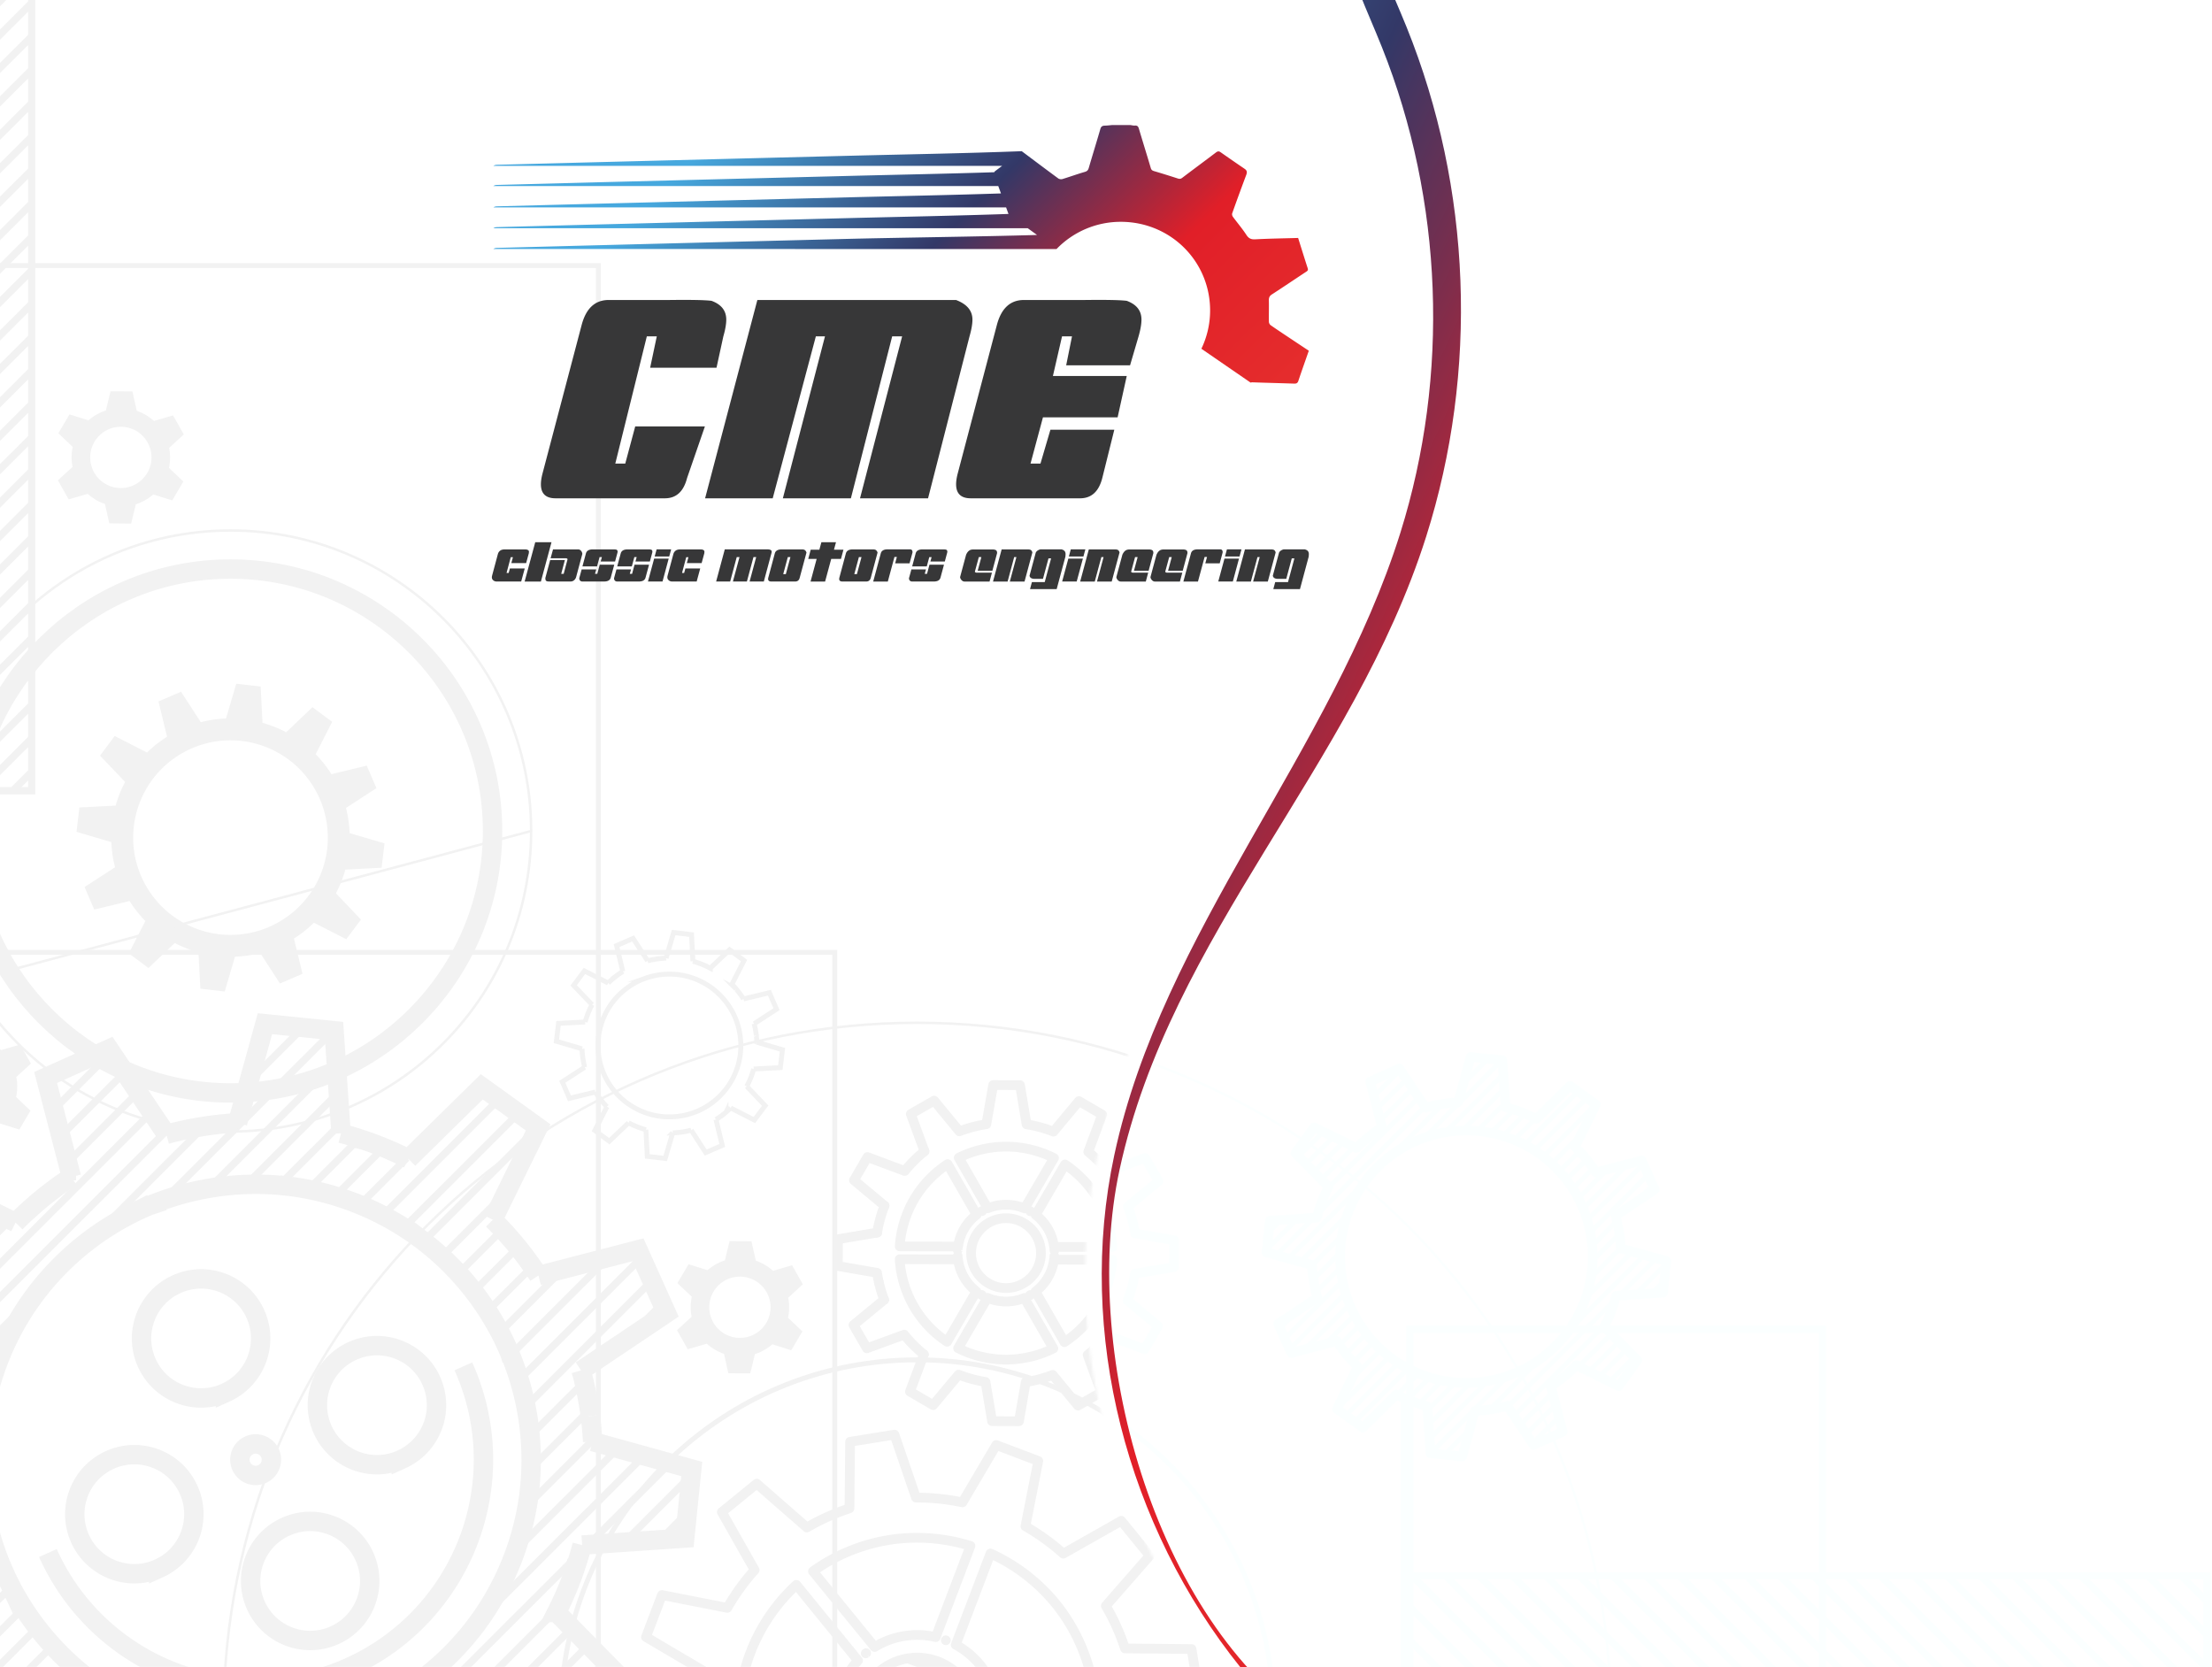 <svg width="796" height="600" fill="none" xmlns="http://www.w3.org/2000/svg"><g opacity=".4"><path d="M272.164 372.66c-.017-.199-.033-.415-.066-.614a20.813 20.813 0 01-.05-.365l-.05-.349a6.555 6.555 0 00-.116-.614c0-.033 0-.083-.017-.116 0-.05-.016-.1-.016-.166a50.99 50.99 0 00-.332-1.51 6.329 6.329 0 00-.133-.548m0 0l8.054-5.212-2.574-5.941-9.315 2.24m0 0c-.399-.63-.83-1.261-1.279-1.875a.283.283 0 01-.066-.083c-.133-.166-.249-.332-.382-.498-.066-.1-.149-.183-.216-.282-.083-.1-.149-.199-.232-.282-.133-.166-.266-.332-.399-.482-.016-.033-.033-.066-.066-.083a29.3 29.3 0 00-1.528-1.692m0-.001l4.367-8.53-5.197-3.884-6.957 6.622m0 0a39.844 39.844 0 00-2.043-.996.228.228 0 01-.099-.033c-.2-.083-.382-.166-.582-.249-.099-.049-.215-.083-.332-.132-.116-.05-.215-.083-.332-.133-.199-.067-.398-.15-.581-.216a.234.234 0 00-.116-.033 24.884 24.884 0 00-2.159-.697m0 0l-.498-9.577-6.442-.763-2.707 9.211m0 0c-.747.033-1.511.083-2.258.166-.05 0-.083 0-.116.017l-.498.049c-.034.017-.083.017-.117.017-.116.017-.232.033-.365.05a2.549 2.549 0 00-.349.066c-.215.033-.415.067-.614.1-.033 0-.066 0-.083.016h-.033c-.747.133-1.478.299-2.225.482m0 0l-5.214-8.05-5.944 2.573 2.241 9.311" stroke="#F6FFFF" stroke-width="1.765" stroke-miterlimit="10"/><path d="M224.128 349.573c-.149.1-.315.2-.465.316-.431.265-.863.564-1.278.863a.901.901 0 01-.133.099c0 .017-.017.017-.017.017-.016.017-.049.033-.066.05-.166.133-.332.249-.498.382-.1.066-.183.149-.282.215-.1.083-.2.15-.283.233-.033.033-.066.049-.099.083a6.231 6.231 0 00-.382.315.38.38 0 00-.083.066c-.581.498-1.146.996-1.677 1.527m0 0l-8.551-4.348-3.886 5.195 6.625 6.937m0 0a39 39 0 00-.996 2.042c0 .033-.017.066-.033.116-.083.182-.166.365-.249.564-.05.116-.083.216-.133.332-.05.116-.083.232-.133.332-.066.199-.149.398-.216.597-.016.034-.033.067-.033.1a24.864 24.864 0 00-.697 2.158m0 0l-9.581.498-.764 6.439 9.215 2.705m0 0c.034.747.084 1.511.167 2.274 0 .033 0 .067.016.1.017.199.05.415.067.614l.049.365c.017.116.034.232.067.365l.099.598c0 .033.017.083.017.116.133.747.299 1.494.482 2.224m0 0l-8.054 5.211 2.574 5.958 9.315-2.257m0 0c.415.631.83 1.262 1.279 1.876.033.033.05.066.066.083.133.166.249.332.382.498.066.099.149.199.216.282.083.099.149.199.232.299.133.149.266.315.399.464.016.033.05.067.066.083.498.581.997 1.145 1.528 1.693m0 0l-4.35 8.531 5.197 3.884 6.94-6.623m0 0c.664.349 1.345.681 2.043.996.033.017.066.017.099.033.199.083.382.166.581.249.117.05.216.083.332.133.117.05.233.083.349.133.183.083.382.149.565.216.05.016.083.033.116.033.714.265 1.428.498 2.159.697m0 0l.498 9.576 6.442.764 2.707-9.211m0 0a26.864 26.864 0 002.275-.166c.033 0 .066 0 .099-.017l.498-.05c.034 0 .083-.016.117-.016.116-.017.249-.034.365-.05.116-.017.232-.033.365-.05.199-.033.399-.066.598-.116.033 0 .066 0 .1-.017h.016a33.067 33.067 0 002.225-.481m0 0l5.214 8.049 5.961-2.572-2.258-9.311m0 0c.631-.399 1.262-.83 1.876-1.278 0-.017.017-.017.017-.017.016-.016.049-.033.066-.05.166-.116.332-.249.498-.381.1-.067.183-.15.282-.216.1-.083.2-.149.299-.232.017-.017.05-.05.083-.067.133-.116.266-.216.382-.315.033-.033.067-.05.083-.083a37.21 37.21 0 001.694-1.527m0 0l8.534 4.348 3.886-5.178-6.625-6.954m0 0c.348-.664.681-1.344.996-2.041.017-.033.017-.067.033-.1.083-.199.166-.382.249-.581 0 0 .017-.016.017-.033 0 0 0-.016.017-.033.033-.083.066-.183.099-.266.05-.116.1-.232.133-.332.083-.199.149-.398.216-.58.016-.034.033-.067.033-.117.266-.713.498-1.427.697-2.157m.001 0l9.58-.498.764-6.44-9.215-2.705m-.001 0a25.562 25.562 0 00-.166-2.257c0-.05 0-.083-.016-.116m-20.639 26.953c-.166.066-.333.149-.499.216l-.448.199a.3.3 0 00-.116.033 25.98 25.98 0 01-11.939 1.743c-.033 0-.083 0-.116-.017l-.548-.05a4.668 4.668 0 00-.481-.066c-.05 0-.083-.017-.133-.017a25.737 25.737 0 01-11.192-4.464c-.049-.017-.083-.05-.116-.067-.149-.099-.282-.215-.431-.315l-.399-.299c-.033-.033-.066-.05-.1-.083a25.987 25.987 0 01-7.472-9.46c-.016-.033-.033-.083-.049-.116-.067-.166-.15-.332-.216-.498a4.963 4.963 0 01-.183-.448c-.017-.033-.033-.083-.05-.116a25.943 25.943 0 01-1.743-11.933c0-.034.016-.083.016-.117.017-.182.034-.365.067-.547.016-.166.033-.332.05-.482 0-.049.016-.083.016-.116a26.032 26.032 0 014.467-11.219c.016-.033.05-.067.066-.1l.299-.398c.1-.133.216-.282.332-.432.017-.033.05-.066.067-.099a26.134 26.134 0 019.464-7.469.691.691 0 00.116-.05c.15-.066.316-.132.465-.199.166-.066.332-.132.482-.199.05-.016.083-.033.116-.05a25.979 25.979 0 0111.939-1.742c.049 0 .083.016.132.016l.499.05c.182.033.348.05.531.066.033 0 .066.017.116.017a25.98 25.98 0 0111.208 4.465c.033.016.066.049.1.066l.398.299c.15.116.282.216.432.315a.436.436 0 00.1.083 26.123 26.123 0 017.471 9.46c.017.05.034.083.05.116l.2.449c.066.165.132.331.215.497.017.05.017.083.034.117a25.94 25.94 0 011.743 11.933c0 .049 0 .083-.017.132l-.049.482c-.017.182-.034.365-.067.531 0 .05-.016.099-.016.133a25.764 25.764 0 01-4.467 11.202c-.017.034-.05.067-.066.1-.1.149-.216.282-.332.432-.1.132-.183.265-.283.398-.033.033-.05.066-.083.099a25.982 25.982 0 01-9.464 7.469c-.033.017-.083.033-.116.05v0z" stroke="#F6FFFF" stroke-width="1.765" stroke-miterlimit="10"/><path d="M40.318 306.256l.1.846c.033.166.05.332.083.498.016.15.033.316.066.482.05.282.083.564.133.829.016.05.016.1.033.15.017.083.017.149.033.232.133.681.282 1.378.449 2.058.05.249.116.498.182.73l-10.975 7.12 3.487 8.1 12.718-3.071c.548.88 1.13 1.726 1.744 2.573.033.033.05.066.083.116.166.216.332.448.515.664l.299.398c.1.133.215.266.315.382.183.232.349.448.531.664l.1.099c.664.797 1.362 1.56 2.092 2.291l-5.944 11.651 7.073 5.277 9.465-9.012c.913.482 1.843.93 2.806 1.345.033.016.083.033.133.049.249.117.514.233.78.332.15.067.3.133.448.183.167.066.316.133.465.182.266.117.532.2.797.299.05.017.084.033.133.05.98.349 1.976.664 2.956.946l.68 13.045 8.768 1.029 3.686-12.53a39.534 39.534 0 003.105-.233c.05 0 .1 0 .133-.016a8.77 8.77 0 00.68-.083c.05 0 .117-.017.167-.017.166-.017.332-.05.498-.066.166-.034.315-.05.481-.083.282-.034.565-.083.83-.133.05 0 .084-.017.117-.017.016 0 .033 0 .033-.016a36.988 36.988 0 003.038-.664l7.107 10.97 8.12-3.485-3.089-12.697c.216-.149.449-.282.648-.415.598-.381 1.179-.78 1.743-1.194a.74.74 0 01.183-.133c0-.017.017-.017.017-.033.033-.017.066-.034.099-.067.233-.166.449-.332.681-.498a6.62 6.62 0 01.382-.315c.133-.1.266-.199.398-.315.034-.034.083-.067.117-.1.182-.133.348-.282.531-.432.033-.033.066-.066.116-.099a53.82 53.82 0 002.292-2.075l11.639 5.925 5.28-7.07-9.016-9.46c.482-.913.93-1.842 1.345-2.788.017-.05.033-.1.067-.15.099-.249.216-.514.315-.763.067-.166.133-.315.199-.465.05-.149.117-.315.183-.465.1-.265.199-.531.282-.796a38.534 38.534 0 00.997-3.087l13.051-.681 1.046-8.763-12.553-3.684a38.155 38.155 0 00-.233-3.087c0-.05 0-.1-.016-.15-.017-.282-.067-.564-.1-.846-.016-.166-.05-.315-.066-.481-.017-.166-.05-.332-.067-.498l-.149-.83c0-.05-.017-.1-.017-.149a60.774 60.774 0 00-.664-3.021l10.959-7.12-3.487-8.099-12.702 3.07a38.226 38.226 0 00-1.744-2.556c-.033-.05-.066-.083-.099-.133-.166-.215-.333-.448-.499-.664-.099-.132-.215-.265-.315-.398s-.199-.249-.299-.382l-.548-.647c-.033-.05-.066-.083-.083-.116a46.117 46.117 0 00-2.092-2.29l5.944-11.651-7.09-5.278-9.464 9.029a42.772 42.772 0 00-2.79-1.361c-.05-.017-.083-.034-.133-.05-.265-.116-.514-.233-.78-.332a5.591 5.591 0 00-.465-.183c-.15-.066-.299-.132-.465-.182-.249-.1-.515-.199-.78-.299l-.15-.05a47.388 47.388 0 00-2.955-.946l-.664-13.045-8.784-1.029-3.686 12.531c-1.03.033-2.06.116-3.089.232-.05 0-.1.017-.15.017-.232.016-.448.049-.68.083-.05 0-.1.016-.15.016-.165.017-.332.05-.498.067-.166.033-.332.049-.498.083-.265.033-.548.083-.83.132a.276.276 0 01-.116.017c-.017.017-.017.017-.033.017a37.708 37.708 0 00-3.022.663l-7.124-10.97-8.103 3.485 3.072 12.713a43.57 43.57 0 00-2.557 1.743c-.016 0-.016 0-.033.017a.283.283 0 00-.083.066c-.232.166-.465.332-.68.515a7.658 7.658 0 00-.383.298c-.133.1-.265.199-.398.316-.05.033-.083.066-.133.099-.166.133-.349.282-.515.432-.033.033-.083.066-.116.099a34.065 34.065 0 00-2.291 2.092l-11.657-5.942-5.263 7.07 9.016 9.46c-.482.913-.93 1.843-1.362 2.789l-.05.149c-.116.249-.232.514-.332.78 0 0-.016.017-.016.033-.017.017-.017.033-.017.05-.05.116-.1.249-.15.365-.066.149-.116.315-.182.465l-.299.796c-.016.05-.033.083-.05.133a47.098 47.098 0 00-.946 2.954l-13.051.681-1.03 8.763 12.537 3.685a48.55 48.55 0 00.232 3.087c0 .049.017.099.017.149zm28.128-36.712c.232-.116.448-.199.68-.299.2-.083.416-.183.615-.266.05-.016.116-.049.166-.066a35.107 35.107 0 0116.255-2.357h.183c.233.034.482.067.73.1.217.017.432.05.665.066.05.017.116.017.166.034a35.234 35.234 0 0115.276 6.074c.033.033.083.066.133.1.199.149.398.298.598.431.166.133.348.266.531.415.05.033.083.066.133.1a35.202 35.202 0 0110.178 12.895c.033.05.05.1.083.15.1.232.2.464.299.68.083.216.166.415.249.614.033.05.05.1.067.166a35.32 35.32 0 012.374 16.265c0 .05-.017.1-.017.149-.033.249-.049.498-.083.747-.033.216-.049.448-.083.664 0 .05-.016.1-.016.149a35.292 35.292 0 01-6.094 15.286c-.033.05-.066.083-.1.133-.116.182-.265.365-.398.531-.15.199-.282.398-.432.597a.81.81 0 00-.116.133 35.088 35.088 0 01-12.902 10.174c-.05.033-.1.05-.15.083-.215.083-.414.183-.63.266-.216.099-.448.199-.664.282-.05.033-.1.05-.15.066a35.395 35.395 0 01-16.272 2.373c-.05-.016-.116-.016-.166-.016-.233-.033-.465-.05-.697-.083-.233-.033-.465-.05-.714-.083-.05-.017-.1-.017-.166-.033a35.263 35.263 0 01-15.26-6.075l-.15-.099c-.182-.133-.365-.266-.547-.415a46.699 46.699 0 01-.581-.432.92.92 0 00-.133-.099 35.394 35.394 0 01-10.179-12.896c-.016-.05-.05-.1-.066-.149-.1-.2-.183-.415-.266-.614-.1-.233-.199-.449-.299-.681a1.07 1.07 0 00-.066-.166 35.023 35.023 0 01-2.358-16.248c0-.05 0-.116.017-.183.016-.215.05-.431.066-.664.033-.232.066-.481.1-.713 0-.067.016-.133.016-.183a35.348 35.348 0 016.078-15.252l.1-.15.448-.597c.132-.166.265-.349.398-.531a.902.902 0 00.1-.133 35.412 35.412 0 0112.901-10.174c.05-.033.1-.05.15-.066z" fill="#F6FFFF"/><path d="M316.283 461.519c.066.299.149.598.216.896.049.166.099.349.149.531.033.166.083.349.133.515l.249.896.05.149c.033.083.05.166.066.233a52.084 52.084 0 001.03 2.971" stroke="#F6FFFF" stroke-width="3.49" stroke-miterlimit="10" stroke-linecap="round" stroke-linejoin="round"/><path d="M318.176 467.709l-11.042 9.096 4.815 8.381 13.433-4.913m0 0c.697.88 1.444 1.726 2.208 2.573.033.033.083.066.116.116.216.216.416.448.631.664l.382.382.382.381c.233.233.449.432.681.648.033.033.066.083.116.116a41.13 41.13 0 002.557 2.224m0 0l-5.014 13.393 8.352 4.863 9.165-10.97m0 0c.615.232 1.246.465 1.877.68.431.15.88.299 1.328.432.05.016.116.033.166.05.299.083.581.166.88.265.183.05.349.083.531.133.167.05.349.1.515.149.299.067.598.15.897.216.066.017.116.033.166.033 1.096.266 2.208.482 3.321.664m0 0l2.374 14.107 9.664.033 2.441-14.09m0 0a47.29 47.29 0 003.337-.648c.05 0 .1-.016.15-.033.249-.049.498-.116.73-.166.067-.016.117-.033.183-.049.166-.05.349-.083.515-.133.182-.05.348-.1.531-.15.299-.083.598-.166.88-.249.05-.016.083-.033.133-.033.017 0 .017-.016.033-.016a51.644 51.644 0 003.205-1.096m0 0l9.099 11.037 8.385-4.796-4.915-13.444m0 0a39.839 39.839 0 002.557-2.207c.017 0 .017-.017.034-.017l.099-.099c.216-.199.448-.415.664-.631l.382-.381c.133-.133.266-.249.382-.382.05-.05.1-.083.133-.133.183-.183.349-.349.515-.531a.378.378 0 01.116-.116c.78-.83 1.511-1.693 2.225-2.556m0 0l13.4 5.012 4.865-8.365-10.992-9.161m0 0a43.255 43.255 0 001.129-3.203l.05-.15.249-.896c.049-.166.099-.349.149-.514.033-.15.083-.283.116-.432 0-.017 0-.033.017-.05 0-.016 0-.033.017-.05.066-.298.149-.597.215-.896.017-.05.017-.099.034-.149.265-1.112.481-2.224.664-3.336m0 0l14.113-2.357.017-9.659-14.097-2.456m0-.001a47.129 47.129 0 00-.631-3.336c0-.049-.017-.099-.033-.149-.067-.299-.133-.597-.216-.896-.05-.183-.1-.365-.133-.531-.05-.183-.1-.349-.149-.531-.083-.299-.166-.581-.249-.88l-.05-.149a52.53 52.53 0 00-1.096-3.22m0 0l11.042-9.095-4.815-8.381-13.433 4.929m0-.001a46.746 46.746 0 00-2.209-2.572c-.033-.033-.066-.083-.116-.116-.199-.233-.415-.448-.631-.681-.133-.116-.249-.249-.382-.381-.133-.117-.249-.249-.382-.382a22.696 22.696 0 00-.664-.631c-.05-.05-.083-.083-.133-.116a46.334 46.334 0 00-2.54-2.241" stroke="#F6FFFF" stroke-width="3.49" stroke-miterlimit="10" stroke-linecap="round" stroke-linejoin="round"/><path d="M391.617 414.484l4.998-13.394-8.352-4.863-9.166 10.987m0 0a51.675 51.675 0 00-3.205-1.128c-.049 0-.099-.017-.149-.033-.299-.1-.598-.183-.897-.266-.166-.05-.348-.1-.514-.149-.183-.05-.349-.083-.532-.133-.299-.083-.598-.15-.896-.233-.05 0-.1-.016-.166-.033a38.089 38.089 0 00-3.321-.647m0 0l-2.358-14.107-9.664-.033-2.457 14.09m0 0a47.183 47.183 0 00-3.338.631.47.47 0 01-.149.033c-.249.067-.482.117-.731.183a.611.611 0 00-.166.033c-.183.05-.365.1-.531.149-.183.034-.349.083-.532.133-.298.083-.581.166-.88.266-.049 0-.083.016-.132.033h-.034a52.274 52.274 0 00-3.204 1.095m0 0l-9.099-11.037-8.386 4.813 4.932 13.427m0 0a46.381 46.381 0 00-2.574 2.207l-.033.034-.083.083c-.233.215-.448.415-.681.647-.133.116-.249.249-.382.365-.133.133-.249.266-.382.398-.049.034-.083.083-.132.117-.167.182-.333.365-.515.531-.033.049-.067.083-.116.132a54.787 54.787 0 00-2.225 2.556m-.001 0l-13.399-5.012-4.865 8.348 10.992 9.162m0 0a55.86 55.86 0 00-1.129 3.203c-.017.05-.017.099-.034.166-.099.282-.182.581-.265.879-.05.183-.1.349-.15.532-.05.166-.099.348-.133.514-.083.299-.149.598-.232.896 0 .05-.017.116-.033.166-.017.083-.033.166-.067.249a38.991 38.991 0 00-.581 3.071m0 0l-14.113 2.373-.034 9.659 14.098 2.44m-.001 0c.166 1.112.382 2.224.631 3.336.016.05.016.1.033.166m46.576 27.717c-.05 0-.116.016-.183.016h-.747c-.266 0-.531 0-.797-.016h-.183c-5.612-.166-11.141-1.577-16.172-4.083m0 0l10.56-18.141m0 0c2.043.863 4.284 1.328 6.642 1.345 2.358 0 4.599-.465 6.642-1.295m0 0l10.444 18.19m0 0a38.698 38.698 0 01-16.206 3.984m-.797-50.87c6.941.033 12.553 5.676 12.536 12.614-.016 6.921-5.678 12.53-12.603 12.514-6.94-.017-12.552-5.676-12.536-12.597.033-6.921 5.679-12.547 12.603-12.531v0zm8.601 27.7c.017-.016.05-.033.066-.049-.016.016-.049.033-.066.049zm24.973 3.303c-.033.05-.05.1-.083.166-.116.199-.249.415-.365.631-.15.232-.283.464-.415.697l-.1.149a38.406 38.406 0 01-11.623 11.95m0 0l-10.428-18.19m0 0c3.554-2.738 6.044-6.821 6.675-11.485m0 0l20.988.066m0 .001a38.468 38.468 0 01-4.649 16.015m-16.222-17.144v-.133.133zm3.835-33.194a38.578 38.578 0 0111.557 12.016c.033.067.066.117.099.166l.399.697c.116.216.249.432.365.648.033.049.05.099.083.166a38.482 38.482 0 014.55 16.032m0 0l-20.988-.066m0-.001a17.412 17.412 0 00-6.609-11.518m0 0l10.544-18.14m-3.819 30.854c-.016-.05-.016-.1-.016-.133 0 .033 0 .083.016.133zm-8.667-14.025a.123.123 0 000 0zm-25.754-19.252a38.562 38.562 0 0116.189-3.983h1.91a38.683 38.683 0 0116.173 4.099m0 0l-10.561 18.124m0 0a17.315 17.315 0 00-6.641-1.328c-2.342-.016-4.6.448-6.642 1.295m0 0l-10.428-18.207m8.385 19.203a.125.125 0 000 0zm-24.973-3.303a.715.715 0 00.083-.166c.133-.232.283-.465.416-.714.116-.199.232-.415.365-.614.033-.05.066-.116.099-.166a38.76 38.76 0 0111.624-11.95m0 0l10.444 18.207m0 0a17.368 17.368 0 00-6.692 11.469m0 0l-20.988-.067m0 0a38.75 38.75 0 014.649-15.999m24.891 33.509c-.033-.017-.05-.033-.084-.05.034.017.051.033.084.05zm-8.668-16.248c0-.05 0-.083.017-.134-.017.051-.017.084-.017.134zm-16.256 19.55c-.033-.066-.05-.116-.083-.166a38.571 38.571 0 01-4.549-16.032m0 0l20.987.066m0 .001v-.017a17.457 17.457 0 006.609 11.535m0 0l-10.544 18.123m0 0a38.393 38.393 0 01-11.556-12.016c-.033-.05-.067-.116-.1-.166-.116-.199-.232-.415-.365-.631l-.399-.697m16.256-17.326v0zm85.878 152.109l-1.727-10.705-23.96-.216m0 0a89.313 89.313 0 00-1.959-5.327c-.034-.1-.083-.183-.117-.266a25.75 25.75 0 00-.597-1.411c-.117-.282-.249-.564-.366-.846-.132-.282-.249-.548-.382-.813a34.46 34.46 0 00-.664-1.411c-.033-.083-.083-.166-.116-.232a68.994 68.994 0 00-2.69-5.013" stroke="#F6FFFF" stroke-width="3.49" stroke-miterlimit="10" stroke-linecap="round" stroke-linejoin="round"/><path d="M397.943 577.863l15.774-18.041-10.228-12.547-20.855 11.8m0 0a84.04 84.04 0 00-4.367-3.651c-.067-.05-.133-.1-.216-.15-.399-.315-.814-.63-1.245-.946-.233-.182-.482-.348-.714-.531-.249-.182-.498-.365-.748-.531-.431-.299-.846-.597-1.278-.879-.067-.05-.15-.1-.233-.15a80.915 80.915 0 00-4.831-3.004m0 0l4.632-23.501-15.126-5.743-12.171 20.63m0 0a90.581 90.581 0 00-5.596-.979c-.083 0-.183-.017-.266-.033-.515-.066-1.029-.133-1.544-.183l-.897-.099a16.55 16.55 0 00-.913-.083c-.515-.05-1.029-.083-1.527-.133-.1 0-.2-.017-.283-.017a73.208 73.208 0 00-5.678-.166m0 0l-7.755-22.671-15.973 2.573-.216 23.949m0 0a94.16 94.16 0 00-5.346 1.958l-.25.1c-.381.166-.763.315-1.145.481-.083.05-.183.083-.266.133-.282.116-.564.249-.847.365-.265.133-.548.249-.83.382-.465.216-.93.431-1.395.664-.066.033-.133.049-.199.083-.017.016-.033.016-.05.033a72.613 72.613 0 00-4.998 2.689m0-.001l-18.049-15.767-12.553 10.224 11.806 20.846m0 0a76.689 76.689 0 00-3.653 4.365c-.016.016-.016.033-.033.033-.033.066-.083.116-.116.166-.332.415-.631.83-.947 1.261-.182.233-.348.482-.531.714-.183.249-.365.498-.531.747-.067.083-.117.166-.183.249a49.69 49.69 0 00-.847 1.261 80.395 80.395 0 00-3.005 4.83m0 0l-23.512-4.631-5.745 15.12 20.639 12.165m-.001 0a79.107 79.107 0 00-.547 2.855m61.303 0c3.139-3.784 7.605-6.506 12.836-7.336m0 0c7.604-1.244 14.944 1.809 19.56 7.336l-19.56-7.336zm29.738-37.741a64.852 64.852 0 0122.366 16.73c.067.083.133.166.199.232.299.349.565.697.847 1.046.266.315.532.63.781.962l.199.249a64.913 64.913 0 0111.872 25.261m-36.729.597a29.19 29.19 0 00-12.038-12.232m0 0l12.503-32.845m-16.073 31.219a1.04 1.04 0 010 0zm-47.804-24.813a64.675 64.675 0 0125.67-10.987c.1-.016.2-.033.316-.05.432-.082.88-.149 1.328-.232a30.05 30.05 0 011.212-.182c.1-.017.2-.034.316-.05a64.972 64.972 0 0127.829 2.357m0 0l-12.487 32.828m0 0a29.166 29.166 0 00-11.34-.398 29.12 29.12 0 00-10.644 3.95m0 0l-22.2-27.236m19.112 29.443c-.05.034-.083.05-.117.084.034-.034.067-.05.117-.084zm-42.192 1.345l.1-.299c.166-.432.332-.846.498-1.278.133-.365.282-.747.431-1.129.034-.099.083-.199.117-.298a64.837 64.837 0 0115.956-22.904m0 0l22.2 27.235m0 0a29.349 29.349 0 00-4.649 6.556m-36.861 0a66.012 66.012 0 012.208-7.883" stroke="#F6FFFF" stroke-width="3.49" stroke-miterlimit="10" stroke-linecap="round" stroke-linejoin="round"/><path d="M16.939 389.688l3.985-3.983m-31.764 79.864l65.355-65.325m20.788 27.335l45.662-45.641M-10.84 513.699l5.097-5.095-5.097 5.095zM120.633 430.4l17.451-17.443M-10.84 561.813l7.92-7.916-7.92 7.916zm32.727-153.022l22.964-22.937M-10.84 441.52l6.476-6.473-6.476 6.473zm100.407-52.246l19.493-19.501m-119.9 119.862l22.615-22.605-22.615 22.605zm44.533-44.512l39.867-39.849-39.867 39.849zm66.749-18.606l22.068-22.041M-10.84 537.748l4.051-4.049-4.051 4.049zm148.592-100.394l41.81-41.807M-10.84 585.879l14.877-14.871-14.877 14.871zm163.304-139.164l41.096-41.094M-2.472 601.563l15.89-15.883-15.89 15.883zM165 458.233l15.791-15.784M19.048 604.102l5.878-5.859-5.878 5.859zm156.43-132.293l16.073-16.066m-7.821 31.883l35.135-35.119m-29.589 53.641l45.313-45.309m-43.487 67.549l21.021-21.012m-26.55 50.587l36.729-36.712m-10.527 34.571l29.389-29.36m-77.691 77.64l45.213-45.177-45.213 45.177zM19.413 399.248l20.606-20.597m54.147-6.024l3.968-3.967M-10.84 477.601l70.203-70.171-70.203 70.171zm99.543-51.383l33.026-33.011m-132.57 132.509l3.737-3.735-3.736 3.735zm140.358-92.179l16.836-16.829M-10.84 573.846L.218 562.793l-11.058 11.053zm169.829-121.638l23.247-23.235M7.026 604.102l11.889-11.883-11.889 11.883zm172.885-124.675l22.715-22.704m22.316 25.791l13.383-13.377m-47.571 47.55l19.427-19.402-19.427 19.402zM24.361 418.351l25.322-25.31m-60.523 60.495l14.545-14.539-14.545 14.539zm69.904-21.759l60.938-60.893M-10.84 501.666l9.331-9.344-9.331 9.344zm121.843-73.672l18.281-18.274M-10.84 549.781l5.529-5.527-5.53 5.527zm156.23-108.029l41.179-41.16m-194.204 194.1l16.09-16.083-16.09 16.083zm178.131-129.936l15.891-15.867M31.086 604.102l.365-.348-.365.348zm155.782-107.58l43.985-43.982m-41.096 89.208l23.479-23.468m-40.631 64.678l59.128-59.102m-7.04 31.103l24.01-24.016m-73.192 73.159l25.637-25.625-25.637 25.625zm62.1-50.022l9.73-9.743m-59.792 59.765l18.265-18.256-18.265 18.256zm12.038 0l12.188-12.182m-.15 12.182l6.127-6.124" stroke="#F6FFFF" stroke-width="2.607" stroke-miterlimit="10"/><path d="M212.422 509.583c-.099-.78-.199-1.576-.332-2.356a39.13 39.13 0 00-.216-1.394c-.083-.465-.149-.93-.232-1.378a96.737 96.737 0 00-.432-2.357c-.033-.132-.05-.265-.083-.415-.033-.199-.066-.415-.116-.63a135.262 135.262 0 00-1.328-5.809c-.183-.697-.366-1.394-.565-2.091" stroke="#F6FFFF" stroke-width="6.98" stroke-miterlimit="10"/><path d="M209.118 493.153l30.718-20.63-10.245-22.788-35.832 9.278m0 0a118.473 118.473 0 00-5.048-7.17 5.011 5.011 0 00-.265-.348c-.482-.631-.963-1.262-1.462-1.876-.298-.365-.581-.73-.88-1.095-.298-.365-.597-.73-.896-1.079-.515-.614-1.03-1.228-1.561-1.826-.083-.099-.183-.215-.266-.315a122.53 122.53 0 00-6.027-6.39m0 0l16.305-33.226-20.29-14.605-26.385 25.94m0 0a115.838 115.838 0 00-7.97-3.684c-.116-.05-.249-.116-.382-.166-.73-.299-1.477-.598-2.225-.896l-1.295-.498c-.448-.166-.88-.332-1.328-.498-.747-.282-1.495-.531-2.242-.797a3.87 3.87 0 00-.398-.133 119.718 119.718 0 00-8.419-2.539m0 0l-2.507-36.911-24.873-2.523-9.863 35.666m0 0c-2.922.15-5.828.415-8.75.78a4.473 4.473 0 00-.416.067c-.63.083-1.262.149-1.91.249-.149.016-.298.05-.464.066-.465.083-.93.15-1.395.233-.448.066-.913.149-1.378.232-.78.133-1.56.282-2.341.431-.117.017-.233.034-.332.05-.034.017-.067.017-.083.033-2.89.565-5.729 1.229-8.552 2.009m0 0l-20.639-30.721-22.798 10.257 9.282 35.816" stroke="#F6FFFF" stroke-width="6.98" stroke-miterlimit="10"/><path d="M25.706 423.545c-.598.382-1.212.78-1.81 1.195a122.337 122.337 0 00-4.848 3.453c-.166.132-.349.265-.515.398-.017.016-.05.033-.067.05-.082.066-.182.132-.265.199-.631.498-1.262.979-1.893 1.477-.365.282-.714.581-1.08.88l-1.095.896c-.116.099-.233.199-.365.299-.482.414-.964.829-1.445 1.261a2.48 2.48 0 00-.316.265 122.636 122.636 0 00-6.409 6.008m0 .001l-16.438-8.05m1.062 159.628a119.317 119.317 0 005.048 7.187c.1.116.183.215.266.331.481.631.98 1.262 1.461 1.893.299.365.598.713.897 1.078.299.365.58.731.896 1.096.283.332.565.68.864 1.012m224.126 0l-23.495-23.866m0 0a124.028 124.028 0 003.686-7.967c.05-.132.099-.265.166-.381.299-.747.598-1.477.896-2.224.017-.05.034-.083.05-.133.017-.05.033-.083.05-.133l.399-1.045c.166-.432.332-.88.498-1.311.265-.747.531-1.511.797-2.258.049-.132.099-.265.132-.398a115.544 115.544 0 002.524-8.398m0 0l36.928-2.506 2.524-24.862-35.666-9.875m0 0a119.014 119.014 0 00-.78-8.73c-.017-.15-.05-.282-.067-.432M31.916 604.102a99.895 99.895 0 01-29.323-35.949c-.067-.149-.133-.282-.2-.431a97.962 97.962 0 01-.863-1.925 77.964 77.964 0 01-.78-1.71c-.05-.149-.117-.298-.183-.448a99.732 99.732 0 01-7.439-45.923c0-.15.017-.299.033-.448.05-.697.133-1.411.2-2.108l.199-1.892c.017-.149.033-.299.066-.448a99.9 99.9 0 0116.522-43.517c.083-.116.166-.249.265-.382.366-.514.731-1.029 1.113-1.543.398-.565.797-1.129 1.229-1.693.083-.133.182-.249.282-.382a99.718 99.718 0 0136.065-29.393c.132-.083.282-.149.415-.215.597-.266 1.195-.532 1.776-.797.631-.282 1.246-.564 1.877-.83.15-.066.282-.133.431-.183a100.096 100.096 0 0145.945-7.451c.15.016.315.033.465.033.664.066 1.311.132 1.959.199a72.7 72.7 0 012.009.216l.482.049a100.094 100.094 0 0143.503 16.514c.133.1.266.183.399.266.531.382 1.046.763 1.577 1.145.548.398 1.112.78 1.66 1.195.117.1.249.199.382.282 12.487 9.527 22.599 21.908 29.407 36.048.066.15.149.282.216.432.265.564.514 1.145.78 1.726.282.631.581 1.278.847 1.909.066.149.133.298.182.448a99.82 99.82 0 017.456 45.89l-.05.514c-.05.631-.116 1.262-.183 1.892a83.14 83.14 0 01-.216 2.042l-.049.498a100.117 100.117 0 01-16.522 43.467c-.083.132-.182.265-.265.398-.399.581-.831 1.145-1.229 1.709a83.073 83.073 0 01-1.113 1.527c-.099.116-.182.249-.282.382a99.47 99.47 0 01-18.929 18.887" stroke="#F6FFFF" stroke-width="6.98" stroke-miterlimit="10"/><path d="M114.274 604.102a81.404 81.404 0 0011.324-4.116c41.295-18.555 59.709-67.051 41.146-108.311-18.564-41.276-67.066-59.682-108.36-41.126m0 0c-41.28 18.538-59.71 67.034-41.146 108.31 10.344 22.987 30.004 38.887 52.52 45.243L58.382 450.549z" stroke="#F6FFFF" stroke-width="6.98" stroke-miterlimit="10"/><path d="M57.121 564.419c-10.792 4.847-23.478.033-28.327-10.754-4.848-10.788-.033-23.468 10.76-28.315 10.793-4.862 23.479-.049 28.327 10.739 4.849 10.804.033 23.467-10.76 28.33zm63.28 24.016c-10.793 4.846-23.479.033-28.327-10.755-4.849-10.788-.034-23.468 10.759-28.314 10.793-4.863 23.479-.033 28.327 10.755 4.849 10.788.034 23.468-10.759 28.314zm-33.574-60.844a5.662 5.662 0 012.839-7.502 5.68 5.68 0 017.505 2.855 5.665 5.665 0 01-2.856 7.485 5.65 5.65 0 01-7.488-2.838v0zm-5.679-26.422c-10.793 4.846-23.479.033-28.327-10.755-4.849-10.788-.033-23.468 10.76-28.314 10.792-4.863 23.478-.05 28.327 10.738 4.848 10.788.033 23.468-10.76 28.331v0zm63.279 24.016c-10.793 4.846-23.462.033-28.327-10.755-4.848-10.788-.033-23.468 10.76-28.314 10.793-4.863 23.478-.05 28.327 10.738 4.865 10.804.05 23.468-10.76 28.331z" stroke="#F6FFFF" stroke-width="6.98" stroke-miterlimit="10"/><path d="M493.302 390.103l1.826-1.826m-27.812 27.816l8.834-8.829-8.834 8.829zm10.428 11.618l32.793-32.762m-54.628 54.603l10.909-10.92-10.909 10.92zm64.143-42.072l20.921-20.929m-68.842 68.811l10.777-10.772-10.777 10.772zm68.693-46.605l8.003-7.999m-84.782 84.743l20.158-20.149-20.158 20.149zm31.532-86.635l10.527-10.523m-33.325 33.31l10.759-10.771-10.759 10.771zm53.815-31.733l8.933-8.945m-71.914 71.88l27.331-27.318-27.331 27.318zm37.377-37.343l18.264-18.256-18.264 18.256zm30.585-8.53l10.112-10.108M460.625 477.9l5.944-5.942-5.944 5.942zm12.918-12.913l8.9-8.895-8.9 8.895zm75.118-53.043l19.161-19.152m-90.909 90.867l10.478-10.473-10.478 10.473zm78.489-67.433l18.83-18.821m-89.813 89.789l7.272-7.286-7.272 7.286zm76.728-65.69l7.24-7.22m-81.976 81.939l10.561-10.556-10.561 10.556zm79.552-68.479l7.355-7.369m-88.983 88.959l18.863-18.871-18.863 18.871zm85.397-74.353l16.106-16.083m-83.088 83.051l7.704-7.718-7.704 7.718zm69.522-58.471l20.772-20.762m-82.474 82.436l8.369-8.365-8.369 8.365zm62.533-51.5l9.647-9.626m-68.676 68.644l15.06-15.053-15.06 15.053zm56.505-45.459l16.837-16.829m-72.611 72.578l27.878-27.866-27.878 27.866zm67.779-56.728l13.466-13.46m-71.233 71.201l1.909-1.909-1.909 1.909zm17.816-17.792l38.539-38.521-38.539 38.521zm-48.185-111.696l9.431-9.444m-33.84 33.824l9.813-9.792-9.813 9.792zm58.663-36.579l1.81-1.809m-71.216 71.183l13.45-13.427-13.45 13.427zm14.961-14.954l38.489-38.471-38.489 38.471zm51.938-29.857l15.127-15.136m-68.676 68.661l9.647-9.643-9.647 9.643zm72.246-50.172l7.721-7.718m-83.138 83.1l16.172-16.165-16.172 16.165zm88.916-66.835l10.66-10.639m-82.075 82.038l7.239-7.236-7.239 7.236zm81.012-58.918l10.395-10.407m-90.843 90.818l19.145-19.153-19.145 19.153zm101.071-79l6.144-6.125m-81.03 80.993l10.046-10.041-10.046 10.041zm59.228-59.201l8.9-8.896-8.9 8.896zm-76.248-45.077l11.607-11.585m-51.789 51.766l4.383-4.382-4.383 4.382zm18.995-18.987l11.723-11.717-11.723 11.717zm37.095-15.037l27.912-27.899M467.93 454.05l16.92-16.912-16.92 16.912zm68.477-46.388l8.385-8.381M462.335 481.7l20.788-20.779-20.788 20.779zm89.829-67.748l18.863-18.854m-88.983 88.942l7.372-7.369-7.372 7.369zm81.627-59.532l7.29-7.286m-89.83 89.788l18.829-18.82-18.829 18.82zm90.045-67.963l20.158-20.132m-84.798 84.76l7.986-8-7.986 8zm65.969-43.899l10.759-10.755m-68.841 68.811l20.838-20.829-20.838 20.829zm50.211-39.169l27.099-27.086m-71.914 71.898l9.016-9.029-9.016 9.029zm16.256-16.249l18.082-18.09-18.082 18.09zm52.436-41.392l10.993-11.004m-54.662 54.637l32.877-32.845-32.877 32.845zm49.581-44.032l4.466-4.464m-51.822 51.799l11.606-11.602-11.606 11.602zm21.038-21.045l11.756-11.734-11.756 11.734zm3.702 1.826l10.777-10.788m-33.309 33.31l10.527-10.539-10.527 10.539zm26.235-20.714l9.813-9.808m-33.839 33.807l9.464-9.443-9.464 9.443zm27.729-22.189l8.85-8.846m-27.912 27.915l1.926-1.941-1.926 1.941z" stroke="#F6FFFF" stroke-width="1.765" stroke-miterlimit="10"/><path d="M582.883 445.055l-.15-1.095-.099-.631c-.034-.216-.067-.431-.1-.631-.066-.365-.133-.73-.199-1.078l-.05-.199c-.017-.083-.033-.183-.05-.283a48.009 48.009 0 00-.614-2.655c-.083-.332-.166-.647-.249-.963m0 0l14.08-9.46-4.699-10.439-16.422 4.248m0 0a61.298 61.298 0 00-2.308-3.286.887.887 0 01-.116-.149c-.232-.299-.448-.581-.681-.863l-.398-.498c-.15-.166-.282-.332-.415-.498-.233-.282-.482-.564-.714-.846-.033-.034-.083-.083-.117-.133a57.44 57.44 0 00-2.772-2.938m0 0l7.472-15.219-9.299-6.689-12.088 11.884m0 0a51.993 51.993 0 00-3.653-1.693c-.05-.017-.116-.05-.166-.066a39.11 39.11 0 00-1.013-.415c-.199-.083-.415-.15-.614-.233-.199-.083-.399-.149-.598-.232-.349-.116-.681-.249-1.029-.365-.067-.017-.117-.033-.183-.05a46.668 46.668 0 00-3.852-1.162m0 0l-1.146-16.912-11.407-1.162-4.516 16.331m0 0a63.947 63.947 0 00-4.002.365c-.066.017-.133.017-.199.034-.283.033-.581.066-.88.116a.82.82 0 00-.2.033l-.647.1a51.59 51.59 0 01-.631.099c-.365.067-.714.133-1.079.199-.05.017-.1.017-.15.034h-.033c-1.328.265-2.624.58-3.919.929m0 0l-9.448-14.074-10.46 4.697 4.267 16.414m0 0l-.847.548a66.78 66.78 0 00-2.208 1.576 2.325 2.325 0 01-.249.183c0 .016-.017.016-.017.033-.05.017-.083.05-.133.083-.282.232-.581.448-.863.68l-.498.399c-.167.133-.333.282-.499.415-.049.049-.116.083-.166.132-.216.2-.448.382-.664.581-.05.034-.099.083-.149.116a58.119 58.119 0 00-2.923 2.756m0 0l-15.226-7.452-6.708 9.277 11.889 12.1m0 0a54.939 54.939 0 00-1.677 3.634c-.033.067-.05.133-.083.183-.133.348-.283.68-.415 1.012-.067.199-.15.415-.233.614-.066.2-.149.399-.216.598-.133.348-.249.68-.365 1.029a.784.784 0 00-.066.182 63.951 63.951 0 00-1.163 3.851m0 0l-16.92 1.145-1.145 11.402 16.338 4.514m0 0c.067 1.328.183 2.672.366 4 0 .066.016.133.016.199l.15 1.079.099.647c.05.199.083.415.117.631.066.348.132.714.199 1.079.017.05.016.116.033.182a51.88 51.88 0 00.93 3.917m0 0l-14.08 9.444 4.699 10.456 16.405-4.266" stroke="#F6FFFF" stroke-width="3.49" stroke-miterlimit="10" stroke-linecap="round" stroke-linejoin="round"/><path d="M481.065 482.58a51.04 51.04 0 002.324 3.287.597.597 0 00.116.165c.216.283.449.565.665.864.132.165.282.331.415.497l.398.498c.249.282.482.548.714.83.05.05.083.1.133.15a51.573 51.573 0 002.756 2.921m0 0l-7.472 15.219 9.299 6.705 12.088-11.9m0 0a48.769 48.769 0 003.653 1.693c.05.033.116.05.166.083.349.133.681.265 1.029.415.2.066.399.149.598.216.199.082.399.165.598.232.349.133.697.249 1.029.365.067.017.133.05.2.066 1.262.432 2.557.814 3.835 1.162m0 0l1.162 16.912 11.391 1.146 4.533-16.332m0 0a54.923 54.923 0 004.002-.365c.066 0 .116-.016.182-.016.299-.05.582-.083.88-.117.067-.016.133-.033.216-.033.216-.033.415-.083.631-.116.216-.033.432-.066.631-.1.366-.066.731-.132 1.08-.199a.477.477 0 00.149-.033h.05a51.132 51.132 0 003.902-.929m0 0l9.464 14.074 10.444-4.697-4.25-16.398" stroke="#F6FFFF" stroke-width="3.49" stroke-miterlimit="10" stroke-linecap="round" stroke-linejoin="round"/><path d="M558.076 498.845a62.21 62.21 0 003.287-2.323c.017 0 .017-.017.034-.017a.755.755 0 01.116-.1c.282-.215.581-.448.863-.68.166-.116.332-.266.498-.398.166-.133.332-.266.499-.415a.652.652 0 00.166-.133c.232-.183.448-.382.664-.564.05-.05.099-.083.149-.133a57.58 57.58 0 002.939-2.755" stroke="#F6FFFF" stroke-width="3.49" stroke-miterlimit="10" stroke-linecap="round" stroke-linejoin="round"/><path d="M567.291 491.327l15.226 7.468 6.692-9.294-11.889-12.082m0 0a66.781 66.781 0 001.694-3.652c.016-.066.05-.116.066-.182.15-.332.282-.664.415-1.013.017-.016.017-.033.033-.066 0-.017 0-.033.017-.05.066-.166.116-.315.183-.481.066-.199.149-.398.232-.598.116-.348.233-.697.365-1.045.017-.05.034-.116.05-.183.449-1.261.83-2.556 1.163-3.85m0 0l16.92-1.145 1.162-11.386-16.355-4.531m-.001 0a54.815 54.815 0 00-.348-4c-.017-.066-.017-.132-.033-.182m-35.716 48.214c-.299.132-.581.265-.864.381-.265.133-.531.249-.797.366-.083.033-.149.049-.216.082a45.873 45.873 0 01-21.037 3.419c-.083-.016-.15-.016-.233-.016l-.946-.1c-.283-.033-.581-.05-.864-.083a1 1 0 00-.216-.033 45.873 45.873 0 01-19.941-7.568c-.05-.033-.117-.083-.183-.116l-.764-.565c-.232-.165-.481-.331-.714-.514-.05-.033-.116-.083-.183-.133a45.805 45.805 0 01-13.466-16.514 36.97 36.97 0 01-.099-.199c-.133-.282-.266-.581-.399-.879-.116-.249-.232-.515-.349-.78-.033-.067-.049-.133-.083-.2a45.905 45.905 0 01-3.42-21.044c.017-.067.016-.133.016-.216l.1-.946c.033-.299.05-.581.083-.88.017-.066.017-.133.033-.199a45.903 45.903 0 017.572-19.949c.033-.05.083-.116.116-.166.166-.249.349-.482.515-.714.183-.265.365-.514.564-.78a1.29 1.29 0 01.133-.166 45.685 45.685 0 0116.522-13.476.935.935 0 01.199-.083c.266-.133.531-.249.814-.382.282-.116.564-.249.846-.382.067-.017.133-.05.2-.083a45.945 45.945 0 0121.054-3.402c.066 0 .149 0 .216.016.299.017.598.05.896.083l.93.1c.067 0 .133.017.216.033a45.71 45.71 0 0119.925 7.552c.067.049.133.083.183.132.249.166.482.349.731.515l.747.548c.066.049.116.099.183.132a45.815 45.815 0 0113.482 16.514.957.957 0 01.083.199c.133.266.249.531.366.797.132.282.265.581.398.88.017.066.05.132.083.199a45.825 45.825 0 013.404 21.028c0 .083-.016.149-.016.232-.017.299-.05.581-.084.863l-.099.946c-.017.067-.017.15-.033.233a45.691 45.691 0 01-7.555 19.899c-.05.067-.083.133-.133.199-.183.249-.365.515-.565.78l-.498.698c-.05.049-.1.116-.133.165a45.827 45.827 0 01-16.521 13.477l-.199.1v0z" stroke="#F6FFFF" stroke-width="3.49" stroke-miterlimit="10" stroke-linecap="round" stroke-linejoin="round"/><path d="M-10.84 35.313L11.41 13.09m-22.25 70.354l22.25-22.24m-22.25-49.939L2.593-2.162M-10.84 59.379l22.25-22.24m-22.25 70.354L11.41 85.27m-22.25 46.288l22.25-22.239m-22.25 46.304l22.25-22.239m-22.25 46.288l22.25-22.223m-22.25 46.289l22.25-22.24m-22.25 46.305l22.25-22.24m-22.25 46.289l22.25-22.223m-22.25 46.288l22.25-22.24m-6.808 30.854l6.808-6.788M-10.84 47.346l22.25-22.24m-22.25 70.371l22.25-22.24m-22.25 70.354l22.25-22.24m-22.25 70.354l22.25-22.24m-22.25 70.371l22.25-22.24M-10.84 23.297l22.25-22.24m-22.25 70.354l22.25-22.24m-22.25 70.354l22.25-22.24m-22.25 70.371l22.25-22.239m-22.25 70.353l22.25-22.24m-22.25 70.355l22.25-22.24m-18.83 42.886l18.83-18.821M-10.84-2.162h22.25V284.53h-22.25m556.047 319.572l-37.094-37.077m85.247 37.077l-37.111-37.077m-35.101 37.077l-13.815-13.792m61.951 13.792l-37.095-37.077m85.231 37.077l-37.094-37.077m61.17 37.077l-37.094-37.077m61.171 37.077l-37.111-37.077m61.17 37.077l-37.094-37.077m61.171 37.077l-37.095-37.077m61.171 37.077l-37.111-37.077m61.171 37.077l-37.095-37.077m61.171 37.077l-37.094-37.077m45.346 21.26l-21.286-21.26m-215.642 37.077l-37.094-37.077m85.231 37.077l-37.095-37.077m85.247 37.077l-37.11-37.077m85.246 37.077l-37.094-37.077m85.231 37.077l-37.094-37.077m-179.544 37.077l-25.836-25.824m73.989 25.824l-37.111-37.077m85.247 37.077l-37.094-37.077m85.23 37.077L640.5 567.025m85.247 37.077l-37.111-37.077m85.247 37.077l-37.094-37.077m57.384 33.293l-33.325-33.293m33.325 9.228l-9.248-9.228m-277.592 37.078v-37.077h286.841v37.077" stroke="#F6FFFF" stroke-width="2.607" stroke-miterlimit="10"/><path d="M283.755 473.203c.05-.299.083-.581.116-.863.017-.133.033-.282.05-.432l.05-.846v-.863c0-1.079-.117-2.141-.332-3.203l5.263-4.846-3.869-6.855-6.857 2.008-.748-.647c-.232-.183-.464-.349-.68-.531a6.829 6.829 0 00-.366-.249 10.672 10.672 0 00-.714-.465c-.016-.016-.049-.033-.066-.05-.017-.016-.033-.016-.05-.033-.099-.049-.199-.116-.282-.166-.1-.049-.183-.116-.282-.166-.017 0-.034-.016-.067-.033-.016-.016-.05-.016-.066-.033a12.346 12.346 0 00-1.146-.581 15.652 15.652 0 00-1.727-.697l-1.561-6.971-7.87-.083-1.694 6.954c-.581.183-1.162.399-1.727.648-.398.166-.78.365-1.162.564-.033.017-.05.033-.083.033-.016.017-.033.033-.05.033-.099.05-.182.1-.282.166-.017 0-.033.017-.05.017-.083.05-.149.1-.232.149-.017 0-.033.017-.05.017-.149.1-.299.182-.448.282-.117.066-.233.149-.366.232-.614.415-1.228.88-1.81 1.378l-6.807-2.141-4.019 6.788 5.181 4.929c-.1.448-.183.913-.249 1.361-.017.15-.033.316-.05.482-.033.265-.066.547-.083.829v.034c0 .166-.017.332-.017.497v.399a1.04 1.04 0 000 .315v.067c0 1.062.117 2.141.333 3.203l-5.264 4.829 3.869 6.871 6.857-2.008c.565.515 1.163.979 1.777 1.411.249.166.482.332.731.481.016.017.049.033.066.05.017 0 .033.017.05.033.1.05.199.1.282.166.1.05.183.1.282.166.017 0 .034.017.05.017.033.016.05.033.083.05.366.199.764.398 1.146.58.565.266 1.129.498 1.727.698l1.544 6.97 7.887.067 1.694-6.938a16.598 16.598 0 001.727-.647c.398-.183.78-.365 1.162-.564a.342.342 0 01.083-.05c.017 0 .033-.017.05-.017.083-.066.182-.116.282-.166.017-.016.033-.016.05-.016.066-.05.149-.1.232-.15.017 0 .034-.016.05-.033a18.152 18.152 0 002.624-1.892l6.807 2.141 4.019-6.772-5.181-4.945c.067-.316.133-.648.183-.963zm-12.271 6.921c-.016 0-.016.016-.033.016a11.037 11.037 0 01-5.015 1.295h-.548a11.175 11.175 0 01-4.997-1.394c-.017 0-.034-.017-.05-.017a1.214 1.214 0 00-.2-.116c-.049-.05-.116-.083-.182-.116l-.033-.033a11.027 11.027 0 01-3.637-3.685c0-.016-.016-.033-.016-.049-.05-.067-.083-.133-.117-.2-.033-.066-.066-.132-.099-.182-.017-.017-.033-.033-.033-.05a11.252 11.252 0 01-1.296-5.012v-.498c0-.017 0-.033.017-.05.05-1.743.531-3.469 1.378-4.996.017 0 .017-.016.033-.033.034-.066.067-.133.117-.199.033-.066.066-.133.099-.183.017-.016.017-.033.033-.049a11.028 11.028 0 013.703-3.618l.033-.034a1.78 1.78 0 00.183-.099.893.893 0 01.216-.116l.033-.034a11.032 11.032 0 015.015-1.278h.548c1.76.067 3.47.532 4.998 1.395.016 0 .033.016.049.016.05.033.117.083.183.116.066.034.133.067.199.117.017 0 .017.016.033.016a11.402 11.402 0 013.637 3.701c0 .017.016.033.016.05.034.05.083.116.117.183l.099.199c.017.016.017.033.034.05a11.203 11.203 0 011.295 5.012v.265c0 .067 0 .15-.017.233v.049a10.933 10.933 0 01-1.378 4.98c-.017.016-.017.033-.033.049-.034.067-.067.117-.1.183-.05.066-.083.133-.116.199-.017.017-.033.033-.033.05a11.028 11.028 0 01-3.703 3.618c0 .017-.017.017-.033.033-.067.033-.15.066-.216.116-.05.033-.116.067-.183.1zM60.99 167.374c.033-.282.083-.564.117-.846.016-.15.016-.282.033-.432.033-.282.05-.564.05-.863v-.149c.016-.1.016-.216.016-.316v-.398a19.065 19.065 0 00-.332-3.203l5.264-4.83-3.87-6.854-6.873 2.008a6.984 6.984 0 00-.748-.647 10.555 10.555 0 00-.68-.531l-.349-.249c-.233-.166-.482-.316-.714-.482-.033 0-.05-.016-.083-.033-.017-.016-.033-.033-.05-.033a1.596 1.596 0 00-.282-.166c-.083-.066-.183-.116-.282-.166-.017-.016-.034-.016-.05-.033-.033-.017-.05-.033-.083-.05a18.785 18.785 0 00-1.146-.581 19.238 19.238 0 00-1.71-.68l-1.561-6.987-7.87-.067-1.694 6.938a20.18 20.18 0 00-1.744.663c-.381.166-.78.349-1.162.565a.123.123 0 00-.066.033c-.017.017-.034.017-.05.033l-.299.15c0 .016-.017.016-.033.033-.083.033-.166.083-.25.132-.016.017-.032.017-.05.034-.148.083-.298.182-.43.265-.134.083-.25.166-.366.233-.631.431-1.229.896-1.81 1.394l-6.824-2.141-4.002 6.788 5.164 4.929c-.1.448-.183.896-.232 1.344-.034.166-.05.332-.067.482-.033.282-.05.564-.066.83v.049c-.017.166-.017.332-.034.498v.78a17.5 17.5 0 00.333 3.203l-5.264 4.83 3.869 6.855 6.874-2.009a16.26 16.26 0 001.777 1.428c.232.166.465.315.714.464a.24.24 0 01.066.05c.033.017.05.033.067.033.083.067.182.117.282.166.083.067.182.117.282.166.017.017.033.017.05.034.016.016.05.033.066.049.382.199.764.399 1.163.581a19.23 19.23 0 001.71.681l1.56 6.97 7.871.083 1.694-6.937a19.83 19.83 0 001.743-.664c.382-.166.78-.349 1.146-.564.033 0 .05-.017.083-.033.017-.017.033-.017.05-.034l.299-.149c0-.017.016-.017.033-.033.083-.05.166-.083.232-.133.033-.017.05-.017.067-.033a18.045 18.045 0 002.607-1.892l6.824 2.141 4.002-6.788-5.164-4.93c.066-.332.133-.647.182-.979zm-12.27 6.921c-.017.017-.033.017-.05.033a11.257 11.257 0 01-5.015 1.295h-.498c-.016-.017-.033-.017-.05-.017a10.95 10.95 0 01-4.98-1.377c-.018-.017-.034-.017-.05-.034-.067-.033-.134-.066-.2-.116-.066-.033-.133-.066-.183-.099-.016-.017-.033-.017-.05-.033a11.03 11.03 0 01-3.62-3.702l-.032-.033c-.034-.066-.067-.133-.117-.199l-.1-.199c-.016-.017-.016-.033-.032-.033a11.229 11.229 0 01-1.279-5.013v-.564a11.161 11.161 0 011.395-4.979c0-.016.016-.033.016-.05.034-.066.083-.132.117-.199.033-.05.083-.116.116-.182 0-.017.016-.017.016-.034a11.228 11.228 0 013.703-3.634c.017 0 .033-.017.05-.017.05-.033.116-.083.183-.116.066-.033.133-.066.199-.116.017 0 .033 0 .05-.017a11.256 11.256 0 015.014-1.294h.498c.017 0 .034.016.05.016 1.744.05 3.454.531 4.981 1.378.017.016.034.016.05.033.067.033.133.066.183.1.066.049.133.083.2.116.016.016.032.016.05.033a11.026 11.026 0 013.619 3.701c.016 0 .016.017.033.033l.1.199c.033.067.083.133.116.2 0 .016.016.016.016.033a11.025 11.025 0 011.296 5.012v.548a11.166 11.166 0 01-1.395 4.995c0 .017-.017.033-.017.05-.033.05-.083.116-.116.166a.907.907 0 01-.116.216c0 .016-.017.016-.033.033a11.18 11.18 0 01-3.687 3.635c-.016 0-.033.016-.05.016-.066.05-.132.083-.199.116-.066.034-.116.067-.182.1zM5.98 393.771c.033-.282.083-.565.116-.847.017-.149.017-.282.033-.431a7.15 7.15 0 00.05-.863v-.15c.017-.099.017-.215.017-.315v-.398a17.488 17.488 0 00-.332-3.204l5.263-4.829-3.868-6.855-6.875 2.009a6.882 6.882 0 00-.747-.648 10.89 10.89 0 00-.68-.531l-.35-.249c-.232-.166-.48-.315-.713-.481-.034 0-.05-.017-.083-.033-.017-.017-.034-.033-.05-.033a1.498 1.498 0 00-.282-.166 1.498 1.498 0 00-.283-.166c-.016-.017-.033-.017-.05-.034-.033-.016-.05-.033-.083-.049-.365-.2-.747-.399-1.145-.581a19.24 19.24 0 00-1.71-.681l-1.561-6.987-3.487-.033v12.763c1.644.116 3.238.581 4.682 1.377.017.017.033.017.05.033.066.034.133.067.183.1.066.05.133.083.199.116.017.017.033.017.05.033a11.029 11.029 0 013.62 3.702c.016 0 .016.016.033.033l.1.199c.033.066.082.133.116.199 0 .017.016.017.016.033a11.031 11.031 0 011.295 5.079v.481a11.17 11.17 0 01-1.394 4.996c0 .016-.017.033-.017.05-.033.049-.083.116-.116.166a.881.881 0 01-.117.215c0 .017-.016.017-.033.033a11.18 11.18 0 01-3.686 3.635c-.016 0-.033.017-.05.017-.066.05-.133.083-.199.116s-.116.066-.183.1c-.016.016-.033.016-.05.033a11.32 11.32 0 01-4.5 1.278v12.763l3.023.033 1.693-6.938a19.827 19.827 0 001.744-.664c.382-.165.78-.348 1.146-.564.033 0 .05-.016.083-.033.016-.017.033-.017.05-.033l.298-.15c0-.016.017-.016.034-.033.083-.05.166-.083.232-.133.033-.016.05-.016.066-.033a17.893 17.893 0 002.607-1.892l6.825 2.141 4.001-6.788-5.164-4.929c.067-.332.133-.647.183-.979z" fill="#F6FFFF"/><path d="M202.493 604.102c6.708-64.495 61.253-114.767 127.555-114.767 66.301 0 120.846 50.272 127.555 114.767" stroke="#F6FFFF" stroke-width="1.765" stroke-miterlimit="10"/><path d="M-10.84 245.08c18.68-32.397 53.682-54.188 93.781-54.188 59.76 0 108.194 48.413 108.194 108.145m0 0c0 59.731-48.434 108.144-108.194 108.144-40.1 0-75.101-21.808-93.781-54.205l201.975-53.939zM80.816 604.102c6.974-131.546 115.882-236.056 249.232-236.056 133.349 0 242.257 104.51 249.231 236.056" stroke="#F6FFFF" stroke-width=".882" stroke-miterlimit="10"/><path d="M-10.84 289.161c4.948-47.35 45.114-84.394 93.781-84.394 52.005 0 94.313 42.288 94.313 94.269 0 51.981-42.308 94.253-94.313 94.253m0 0c-48.667 0-88.833-37.027-93.781-84.394l93.781 84.394z" stroke="#F6FFFF" stroke-width="6.98" stroke-miterlimit="10"/><path d="M507.333 604.102V478.331h148.509v125.771" stroke="#F6FFFF" stroke-width="2.607" stroke-miterlimit="10"/><path d="M-10.84 342.703h311.249v261.399" stroke="#F6FFFF" stroke-width="1.765" stroke-miterlimit="10"/><path d="M-10.84 95.576h226.168v508.526" stroke="#F6FFFF" stroke-width="1.765" stroke-miterlimit="10"/><path d="M504.111 502.48v101.622h3.222V502.48h-3.222z" fill="#F6FFFF"/></g><path d="M475.243 622.077c-58.032-34.669-86.965-133.883-72.351-201.228 18.372-84.661 84.109-145.119 110.316-227.74 18.872-59.51 16.347-125.416-7.031-183.34-2.802-6.948-5.905-13.81-8.686-20.769H-295v633.077h770.243z" fill="url(#paint0_linear)"/><g filter="url(#filter0_d)"><path d="M440.557 600.221c-41.001-50.894-59.325-120.401-45.579-184.539 17.282-80.629 78.314-145.315 102.965-224.003 17.752-56.675 15.377-119.443-6.613-174.61-2.636-6.616-5.555-13.15-8.171-19.779h-752.534v602.931h709.932z" fill="#fff"/></g><mask id="a" maskUnits="userSpaceOnUse" x="-270" y="-3" width="780" height="604"><path d="M440.557 600.221c-41.001-50.894-59.325-120.401-45.579-184.539 17.282-80.629 78.314-145.315 102.965-224.003 17.752-56.675 15.377-119.443-6.613-174.61-2.636-6.616-5.555-13.15-8.171-19.779h-752.534v602.931h709.932z" fill="#fff"/></mask><g mask="url(#a)"><path d="M272.164 372.66c-.017-.2-.033-.415-.066-.614a20.981 20.981 0 01-.05-.366l-.05-.348a6.555 6.555 0 00-.116-.614c0-.033 0-.083-.017-.116 0-.05-.016-.1-.016-.166-.1-.498-.216-1.013-.332-1.511a6.398 6.398 0 00-.133-.547m0-.001l8.054-5.211-2.574-5.942-9.315 2.241m0 0a33.755 33.755 0 00-1.279-1.875c-.033-.034-.05-.05-.066-.083-.133-.166-.249-.332-.382-.498-.066-.1-.149-.183-.216-.282-.083-.1-.149-.2-.232-.283-.133-.166-.266-.332-.399-.481-.016-.033-.033-.066-.066-.083a29.654 29.654 0 00-1.528-1.693m0 0l4.367-8.531-5.197-3.883-6.957 6.622m0 0a39.844 39.844 0 00-2.043-.996.228.228 0 01-.099-.033c-.2-.083-.382-.166-.582-.249-.099-.05-.215-.083-.332-.133-.116-.049-.215-.083-.332-.132-.199-.067-.398-.15-.581-.216a.234.234 0 00-.116-.033 24.884 24.884 0 00-2.159-.697m0-.001l-.498-9.576-6.442-.763-2.707 9.211m0 0c-.747.033-1.511.083-2.258.166-.05 0-.083 0-.116.016l-.498.05c-.034.017-.083.017-.117.017-.116.016-.232.033-.365.05a2.549 2.549 0 00-.349.066c-.215.033-.415.066-.614.1-.033 0-.066 0-.083.016h-.033c-.747.133-1.478.299-2.225.481m0 .001l-5.214-8.05-5.944 2.573 2.241 9.31m0 0c-.149.1-.315.199-.465.316-.431.265-.863.564-1.278.863a.901.901 0 01-.133.099c0 .017-.017.017-.017.017-.016.016-.049.033-.066.05-.166.132-.332.249-.498.381-.1.067-.183.15-.282.216-.1.083-.2.149-.283.232-.033.034-.066.05-.099.083-.133.1-.249.2-.382.316-.033.016-.067.05-.083.066-.581.498-1.146.996-1.677 1.527m0 0l-8.551-4.348-3.886 5.195 6.625 6.937m0 0a38.966 38.966 0 00-.996 2.041c0 .034-.017.067-.033.117-.083.182-.166.365-.249.564-.05.116-.083.216-.133.332-.05.116-.083.232-.133.332-.066.199-.149.398-.216.597-.016.033-.033.067-.033.1a24.843 24.843 0 00-.697 2.157m0 0l-9.581.498-.764 6.44 9.215 2.705m0 0c.034.747.084 1.511.167 2.274 0 .033 0 .066.016.1.017.199.05.415.067.614l.049.365c.017.116.034.232.067.365l.099.597c0 .034.017.083.017.117.133.746.299 1.493.482 2.224m0 0l-8.054 5.211 2.574 5.958 9.315-2.257m0 0c.415.631.83 1.261 1.279 1.876.033.033.05.066.066.083.133.165.249.331.382.497.066.1.149.2.216.283.083.099.149.199.232.298.133.15.266.316.399.465.016.033.05.066.066.083.498.581.997 1.145 1.528 1.693m0 0l-4.35 8.531 5.197 3.883 6.94-6.622m0 0c.664.349 1.345.681 2.043.996.033.017.066.017.099.033.199.083.382.166.581.249.117.05.216.083.332.133.117.05.233.083.349.133.183.083.382.149.565.215.05.017.083.034.116.034.714.265 1.428.498 2.159.697m0 0l.498 9.576 6.442.763 2.707-9.211m0 0a26.456 26.456 0 002.275-.166c.033 0 .066 0 .099-.016l.498-.05c.034 0 .083-.017.117-.017l.365-.049c.116-.017.232-.034.365-.05.199-.033.399-.067.598-.116.033 0 .066 0 .1-.017h.016a33.697 33.697 0 002.225-.481m0-.001l5.214 8.05 5.961-2.573-2.258-9.311" stroke="#F2F2F2" stroke-width="1.765" stroke-miterlimit="10"/><path d="M257.653 402.866c.631-.399 1.262-.83 1.876-1.278 0-.017.017-.017.017-.017.016-.017.049-.033.066-.05.166-.116.332-.249.498-.382.1-.066.183-.149.282-.215.1-.083.2-.15.299-.233.017-.016.05-.049.083-.066.133-.116.266-.216.382-.315.033-.034.067-.05.083-.083a37.21 37.21 0 001.694-1.527m0 0l8.534 4.348 3.886-5.178-6.625-6.954m0 0c.348-.664.681-1.344.996-2.041.017-.033.017-.067.033-.1.083-.199.166-.382.249-.581 0 0 .017-.016.017-.033 0 0 0-.016.017-.033.033-.083.066-.183.099-.266.05-.116.1-.232.133-.332.083-.199.149-.398.216-.58.016-.034.033-.067.033-.117.266-.713.498-1.427.697-2.157m.001 0l9.58-.498.764-6.44-9.215-2.705m-.001 0a25.534 25.534 0 00-.166-2.257c0-.05 0-.083-.016-.117m-20.639 26.954c-.166.066-.333.149-.499.215a60.69 60.69 0 01-.448.199.301.301 0 00-.116.034 25.979 25.979 0 01-11.939 1.742c-.033 0-.083 0-.116-.016l-.548-.05a4.668 4.668 0 00-.481-.066c-.05 0-.083-.017-.133-.017a25.726 25.726 0 01-11.192-4.465c-.049-.016-.083-.049-.116-.066-.149-.1-.282-.216-.431-.315l-.399-.299c-.033-.033-.066-.05-.1-.083a25.995 25.995 0 01-7.472-9.46c-.016-.033-.033-.083-.049-.116-.067-.166-.15-.332-.216-.498a5.085 5.085 0 01-.183-.448c-.017-.034-.033-.083-.05-.117a25.94 25.94 0 01-1.743-11.933c0-.033.016-.083.016-.116.017-.182.034-.365.067-.547.016-.166.033-.332.05-.482 0-.05.016-.083.016-.116a26.032 26.032 0 014.467-11.219c.016-.034.05-.067.066-.1l.299-.398c.1-.133.216-.282.332-.432.017-.033.05-.066.067-.099a26.134 26.134 0 019.464-7.469.785.785 0 00.116-.05c.15-.066.316-.133.465-.199.166-.066.332-.133.482-.199a.785.785 0 00.116-.05 25.98 25.98 0 0111.939-1.743c.049 0 .083.017.132.017l.499.05c.182.033.348.05.531.066.033 0 .066.017.116.017a25.991 25.991 0 0111.208 4.464c.033.017.066.05.1.067l.398.298c.15.117.282.216.432.316a.436.436 0 00.1.083 26.123 26.123 0 017.471 9.46c.017.05.034.083.05.116l.2.448c.066.166.132.332.215.498.017.05.017.083.034.116a25.943 25.943 0 011.743 11.933c0 .05 0 .083-.017.133l-.049.482c-.017.182-.034.365-.067.531 0 .049-.016.099-.016.132a25.772 25.772 0 01-4.467 11.203c-.017.033-.05.067-.066.1-.1.149-.216.282-.332.431-.1.133-.183.266-.283.399-.033.033-.05.066-.083.099a25.992 25.992 0 01-9.464 7.469c-.033.016-.083.033-.116.05v0z" stroke="#F2F2F2" stroke-width="1.765" stroke-miterlimit="10"/><path d="M40.318 306.256l.1.846c.033.166.05.332.083.498.016.149.033.315.066.481.05.282.083.565.133.83.016.05.016.1.033.15.017.082.017.149.033.232.133.68.282 1.377.449 2.058.05.249.116.498.182.73l-10.975 7.12 3.487 8.099 12.718-3.07c.548.88 1.13 1.726 1.744 2.572.033.034.05.067.083.117.166.215.332.448.515.664l.299.398c.1.133.215.265.315.382.183.232.349.448.531.663l.1.1a34.03 34.03 0 002.092 2.29l-5.944 11.651 7.073 5.278 9.465-9.012a39.79 39.79 0 002.806 1.344.991.991 0 00.133.05c.249.116.514.233.78.332.15.067.3.133.448.183.167.066.316.132.465.182.266.116.532.199.797.299.05.017.084.033.133.05.98.348 1.976.664 2.956.946l.68 13.045 8.768 1.029 3.686-12.531a39.056 39.056 0 003.105-.232c.05 0 .1 0 .133-.017.232-.016.465-.049.68-.083.05 0 .117-.016.167-.016.166-.017.332-.05.498-.067.166-.033.315-.049.481-.083.282-.033.565-.083.83-.132.05 0 .084-.017.117-.017.016 0 .033 0 .033-.017a36.576 36.576 0 003.038-.663l7.107 10.97 8.12-3.485-3.089-12.697c.216-.149.449-.282.648-.415.598-.382 1.179-.78 1.743-1.195a.767.767 0 01.183-.133c0-.016.017-.016.017-.033a.335.335 0 00.099-.066c.233-.166.449-.332.681-.498.133-.116.249-.216.382-.315.133-.1.266-.199.398-.316.034-.033.083-.066.117-.099.182-.133.348-.282.531-.432.033-.033.066-.066.116-.099a53.82 53.82 0 002.292-2.075l11.639 5.925 5.28-7.07-9.016-9.46c.482-.913.93-1.843 1.345-2.789.017-.049.033-.099.067-.149.099-.249.216-.514.315-.763.067-.166.133-.316.199-.465.05-.149.117-.315.183-.465.1-.265.199-.531.282-.796a38.676 38.676 0 00.997-3.087l13.051-.681 1.046-8.763-12.553-3.685a38.155 38.155 0 00-.233-3.087c0-.049 0-.099-.016-.149-.017-.282-.067-.564-.1-.846-.016-.166-.05-.316-.066-.482-.017-.166-.05-.332-.067-.498l-.149-.829c0-.05-.017-.1-.017-.15a60.735 60.735 0 00-.664-3.02l10.959-7.12-3.487-8.1-12.702 3.071a38.226 38.226 0 00-1.744-2.556c-.033-.05-.066-.083-.099-.133-.166-.216-.333-.448-.499-.664-.099-.133-.215-.265-.315-.398s-.199-.249-.299-.382l-.548-.647c-.033-.05-.066-.083-.083-.116a46.595 46.595 0 00-2.092-2.291l5.944-11.651-7.09-5.277-9.464 9.028a43.29 43.29 0 00-2.79-1.361c-.05-.016-.083-.033-.133-.049-.265-.117-.514-.233-.78-.332a5.263 5.263 0 00-.465-.183c-.15-.066-.299-.133-.465-.182-.249-.1-.515-.2-.78-.299l-.15-.05a46.73 46.73 0 00-2.955-.946l-.664-13.045-8.784-1.029-3.686 12.53a39.1 39.1 0 00-3.089.233c-.05 0-.1.016-.15.016-.232.017-.448.05-.68.083-.05 0-.1.017-.15.017-.165.017-.332.05-.498.066-.166.034-.332.05-.498.083-.265.034-.548.083-.83.133a.276.276 0 01-.116.017c-.017.016-.017.016-.033.016a38.154 38.154 0 00-3.022.664l-7.124-10.97-8.103 3.485 3.072 12.713a43.57 43.57 0 00-2.557 1.743c-.016 0-.016 0-.033.016a.305.305 0 00-.083.067c-.232.166-.465.332-.68.514-.134.1-.267.2-.383.299-.133.1-.265.199-.398.315-.05.034-.083.067-.133.1-.166.133-.349.282-.515.432-.033.033-.083.066-.116.099a34.32 34.32 0 00-2.291 2.091l-11.657-5.941-5.263 7.07 9.016 9.46a54.03 54.03 0 00-1.362 2.788l-.05.15c-.116.249-.232.514-.332.78 0 0-.016.016-.016.033-.017.017-.017.033-.017.05-.05.116-.1.249-.15.365-.066.149-.116.315-.182.465l-.299.796c-.016.05-.033.083-.05.133a46.888 46.888 0 00-.946 2.954l-13.051.681-1.03 8.763 12.537 3.684a48.55 48.55 0 00.232 3.087c0 .05.017.1.017.15zm28.128-36.712c.232-.117.448-.2.68-.299.2-.083.416-.183.615-.266.05-.016.116-.05.166-.066a35.106 35.106 0 0116.255-2.357h.183c.233.033.482.067.73.1.217.016.432.049.665.066.05.017.116.017.166.033a35.248 35.248 0 0115.276 6.075.901.901 0 00.133.099c.199.15.398.299.598.432.166.133.348.265.531.415.05.033.083.066.133.099a35.214 35.214 0 0110.178 12.896c.033.05.05.1.083.149.1.233.2.465.299.681.083.216.166.415.249.614.033.05.05.1.067.166a35.32 35.32 0 012.374 16.265c0 .05-.017.099-.017.149-.033.249-.049.498-.083.747-.033.216-.049.448-.083.664 0 .05-.016.099-.016.149a35.292 35.292 0 01-6.094 15.286c-.033.05-.066.083-.1.133-.116.182-.265.365-.398.531-.15.199-.282.398-.432.597a.81.81 0 00-.116.133 35.098 35.098 0 01-12.902 10.174c-.05.033-.1.05-.15.083-.215.083-.414.182-.63.265-.216.1-.448.2-.664.283-.05.033-.1.049-.15.066a35.395 35.395 0 01-16.272 2.373c-.05-.016-.116-.016-.166-.016-.233-.034-.465-.05-.697-.083-.233-.034-.465-.05-.714-.083-.05-.017-.1-.017-.166-.034a35.249 35.249 0 01-15.26-6.074l-.15-.1a11.59 11.59 0 01-.547-.414c-.183-.133-.382-.283-.581-.432-.034-.033-.083-.066-.133-.1a35.383 35.383 0 01-10.179-12.895c-.016-.05-.05-.1-.066-.15-.1-.199-.183-.415-.266-.614-.1-.232-.199-.448-.299-.68a1.07 1.07 0 00-.066-.166 35.025 35.025 0 01-2.358-16.248c0-.05 0-.117.017-.183.016-.216.05-.431.066-.664.033-.232.066-.481.1-.713 0-.067.016-.133.016-.183a35.347 35.347 0 016.078-15.253l.1-.149.448-.597c.132-.166.265-.349.398-.531a.958.958 0 00.1-.133 35.39 35.39 0 0112.901-10.174c.05-.033.1-.05.15-.066z" fill="#F2F2F2"/><path d="M316.283 461.519c.066.299.149.597.216.896.049.166.099.349.149.531.033.166.083.349.133.515l.249.896.05.149c.033.083.05.166.066.233a51.782 51.782 0 001.03 2.97" stroke="#F2F2F2" stroke-width="3.49" stroke-miterlimit="10" stroke-linecap="round" stroke-linejoin="round"/><path d="M318.176 467.709l-11.042 9.095 4.815 8.382 13.433-4.913m0 0c.697.88 1.444 1.726 2.208 2.572.033.034.083.067.116.117.216.215.416.448.631.663l.382.382.382.382c.233.232.449.431.681.647.033.033.066.083.116.116a40.8 40.8 0 002.557 2.224" stroke="#F2F2F2" stroke-width="3.49" stroke-miterlimit="10" stroke-linecap="round" stroke-linejoin="round"/><path d="M332.455 487.376l-5.014 13.394 8.352 4.863 9.165-10.971m0 .001a64.83 64.83 0 001.877.68c.431.149.88.299 1.328.432.05.016.116.033.166.049.299.083.581.166.88.266.183.05.349.083.531.133.167.05.349.099.515.149.299.066.598.149.897.216.066.016.116.033.166.033 1.096.266 2.208.481 3.321.664m0 0l2.374 14.107 9.664.033 2.441-14.09m0 0a47.29 47.29 0 003.337-.648c.05 0 .1-.016.15-.033.249-.05.498-.116.73-.166.067-.017.117-.033.183-.05.166-.049.349-.083.515-.132.182-.05.348-.1.531-.15.299-.083.598-.166.88-.249.05-.016.083-.033.133-.033.017 0 .017-.017.033-.017a52.303 52.303 0 003.205-1.095m0 0l9.099 11.037 8.385-4.796-4.915-13.444m0 0a39.839 39.839 0 002.557-2.207c.017 0 .017-.017.034-.017l.099-.1c.216-.199.448-.414.664-.63l.382-.382c.133-.133.266-.249.382-.382.05-.049.1-.083.133-.132.183-.183.349-.349.515-.532a.389.389 0 01.116-.116c.78-.83 1.511-1.693 2.225-2.556m0 0l13.4 5.013 4.865-8.365-10.992-9.162" stroke="#F2F2F2" stroke-width="3.49" stroke-miterlimit="10" stroke-linecap="round" stroke-linejoin="round"/><path d="M405.764 467.992a43.118 43.118 0 001.129-3.204l.05-.149.249-.896c.049-.166.099-.349.149-.515.033-.149.083-.282.116-.431 0-.017 0-.033.017-.05 0-.017 0-.033.017-.05.066-.299.149-.597.215-.896.017-.05.017-.1.034-.149.265-1.112.481-2.224.664-3.336m0 0l14.113-2.357.017-9.659-14.097-2.457" stroke="#F2F2F2" stroke-width="3.49" stroke-miterlimit="10" stroke-linecap="round" stroke-linejoin="round"/><path d="M408.437 443.843a47.129 47.129 0 00-.631-3.336c0-.05-.017-.099-.033-.149-.067-.299-.133-.598-.216-.896-.05-.183-.1-.365-.133-.531-.05-.183-.1-.349-.149-.532-.083-.298-.166-.58-.249-.879l-.05-.15a52.731 52.731 0 00-1.096-3.219m0 0l11.042-9.095-4.815-8.382-13.433 4.93m0-.001a46.746 46.746 0 00-2.209-2.572c-.033-.033-.066-.083-.116-.116-.199-.233-.415-.449-.631-.681-.133-.116-.249-.249-.382-.382-.133-.116-.249-.249-.382-.381a22.696 22.696 0 00-.664-.631c-.05-.05-.083-.083-.133-.116a46.334 46.334 0 00-2.54-2.241m0 0l4.998-13.393-8.352-4.863-9.166 10.987m0 0a52.346 52.346 0 00-3.205-1.129.477.477 0 01-.149-.033 19.007 19.007 0 00-.897-.265c-.166-.05-.348-.1-.514-.15-.183-.049-.349-.083-.532-.132-.299-.083-.598-.15-.896-.233-.05 0-.1-.016-.166-.033a38.089 38.089 0 00-3.321-.647m0 0l-2.358-14.107-9.664-.034-2.457 14.091m0 0a47.183 47.183 0 00-3.338.631c-.05.016-.099.033-.149.033-.249.066-.482.116-.731.182a.578.578 0 00-.166.034c-.183.049-.365.099-.531.149-.183.033-.349.083-.532.133-.298.083-.581.166-.88.265-.049 0-.083.017-.132.033h-.034a52.282 52.282 0 00-3.204 1.096m0 0l-9.099-11.037-8.386 4.813 4.932 13.427" stroke="#F2F2F2" stroke-width="3.49" stroke-miterlimit="10" stroke-linecap="round" stroke-linejoin="round"/><path d="M332.688 414.301a46.381 46.381 0 00-2.574 2.207l-.033.033-.083.083c-.233.216-.448.415-.681.648-.133.116-.249.249-.382.365-.133.133-.249.265-.382.398-.049.033-.083.083-.132.116-.167.183-.333.365-.515.531-.033.05-.067.083-.116.133a54.278 54.278 0 00-2.225 2.556m-.001 0l-13.399-5.012-4.865 8.348 10.992 9.162" stroke="#F2F2F2" stroke-width="3.49" stroke-miterlimit="10" stroke-linecap="round" stroke-linejoin="round"/><path d="M318.292 433.868a56.162 56.162 0 00-1.129 3.204c-.017.049-.017.099-.034.166-.099.282-.182.58-.265.879-.05.183-.1.349-.15.531a6.09 6.09 0 00-.133.515c-.083.299-.149.597-.232.896 0 .05-.017.116-.033.166-.017.083-.033.166-.067.249a38.88 38.88 0 00-.581 3.07" stroke="#F2F2F2" stroke-width="3.49" stroke-miterlimit="10" stroke-linecap="round" stroke-linejoin="round"/><path d="M315.668 443.544l-14.113 2.374-.034 9.659 14.098 2.44m-.001 0c.166 1.112.382 2.224.631 3.336.016.05.016.099.033.166m46.576 27.716c-.05 0-.116.017-.183.017h-.747c-.266 0-.531 0-.797-.017h-.183a38.9 38.9 0 01-16.172-4.083m0 .001l10.56-18.141m0 0c2.043.863 4.284 1.328 6.642 1.345 2.358 0 4.599-.465 6.642-1.295m0 0l10.444 18.19m0 0a38.681 38.681 0 01-16.206 3.983m-.797-50.869c6.941.033 12.553 5.676 12.536 12.614-.016 6.92-5.678 12.53-12.603 12.513-6.94-.016-12.552-5.676-12.536-12.596.033-6.921 5.679-12.548 12.603-12.531v0zm8.601 27.7c.017-.016.05-.033.066-.05-.016.017-.049.034-.066.05zm24.973 3.303c-.033.05-.05.099-.083.166-.116.199-.249.415-.365.631-.15.232-.283.464-.415.697a7.736 7.736 0 00-.1.149 38.406 38.406 0 01-11.623 11.95m0 0l-10.428-18.19m0 0c3.554-2.739 6.044-6.821 6.675-11.485m0 0l20.988.066m0 0a38.468 38.468 0 01-4.649 16.016m-16.222-17.144v-.133.133zm3.835-33.194a38.578 38.578 0 0111.557 12.016c.033.066.066.116.099.166l.399.697c.116.216.249.432.365.647.033.05.05.1.083.166a38.49 38.49 0 014.55 16.033m0 0l-20.988-.067m0 0a17.412 17.412 0 00-6.609-11.518m0 0l10.544-18.14m-3.819 30.854c-.016-.05-.016-.1-.016-.134 0 .034 0 .084.016.134zm-8.667-14.025a.12.12 0 000 0zm-25.754-19.252a38.547 38.547 0 0116.189-3.983h1.91a38.668 38.668 0 0116.173 4.099m0 0l-10.561 18.124m0 0a17.297 17.297 0 00-6.641-1.328c-2.342-.017-4.6.448-6.642 1.294m0 0l-10.428-18.206m8.385 19.202a.133.133 0 000 0zm-24.973-3.302a.736.736 0 00.083-.166c.133-.233.283-.465.416-.714.116-.199.232-.415.365-.614.033-.05.066-.116.099-.166a38.76 38.76 0 0111.624-11.95m0 0l10.444 18.207m0 0a17.368 17.368 0 00-6.692 11.468m0 0l-20.988-.066m0 0a38.75 38.75 0 014.649-15.999m24.891 33.509c-.033-.017-.05-.034-.084-.05.034.016.051.033.084.05zm-8.668-16.248c0-.05 0-.084.017-.134-.017.05-.017.084-.017.134zm-16.256 19.55c-.033-.066-.05-.116-.083-.166a38.571 38.571 0 01-4.549-16.032m0 0l20.987.066m0 0v-.016a17.455 17.455 0 006.609 11.534m0 0l-10.544 18.124m0 0a38.404 38.404 0 01-11.556-12.016c-.033-.05-.067-.116-.1-.166-.116-.199-.232-.415-.365-.631l-.399-.697m16.256-17.327v0zm85.878 152.11l-1.727-10.705-23.96-.216m0 0a89.342 89.342 0 00-1.959-5.328c-.034-.099-.083-.182-.117-.265a25.75 25.75 0 00-.597-1.411c-.117-.282-.249-.564-.366-.846-.132-.283-.249-.548-.382-.814a34.418 34.418 0 00-.664-1.41c-.033-.083-.083-.166-.116-.233a69.181 69.181 0 00-2.69-5.012m0 0l15.774-18.04-10.228-12.548-20.855 11.801m0 0a83.542 83.542 0 00-4.367-3.651c-.067-.05-.133-.1-.216-.15-.399-.315-.814-.63-1.245-.946-.233-.182-.482-.348-.714-.531a19.425 19.425 0 00-.748-.531c-.431-.299-.846-.598-1.278-.88a3.275 3.275 0 00-.233-.149 80.915 80.915 0 00-4.831-3.004m0 0l4.632-23.502-15.126-5.742-12.171 20.63m0 0a89.104 89.104 0 00-5.596-.979c-.083 0-.183-.017-.266-.034-.515-.066-1.029-.132-1.544-.182l-.897-.1a17.585 17.585 0 00-.913-.083c-.515-.05-1.029-.083-1.527-.133-.1 0-.2-.016-.283-.016a72.226 72.226 0 00-5.678-.166m0 0l-7.755-22.671-15.973 2.572-.216 23.95m0 0a93.397 93.397 0 00-5.346 1.958l-.25.1c-.381.166-.763.315-1.145.481-.083.05-.183.083-.266.133-.282.116-.564.249-.847.365-.265.133-.548.249-.83.382-.465.215-.93.431-1.395.663-.066.034-.133.05-.199.083-.017.017-.033.017-.05.034a72.6 72.6 0 00-4.998 2.688m0 0l-18.049-15.767-12.553 10.224 11.806 20.845m0 .001a76.689 76.689 0 00-3.653 4.365c-.016.016-.016.033-.033.033-.033.066-.083.116-.116.166-.332.415-.631.83-.947 1.261-.182.233-.348.482-.531.714-.183.249-.365.498-.531.747-.067.083-.117.166-.183.249a49.69 49.69 0 00-.847 1.261 80.395 80.395 0 00-3.005 4.83m0-.001l-23.512-4.63-5.745 15.12 20.639 12.165m-.001 0a79.107 79.107 0 00-.547 2.855m61.303 0c3.139-3.784 7.605-6.506 12.836-7.336m0 0c7.604-1.245 14.944 1.809 19.56 7.336l-19.56-7.336zm29.738-37.741a64.862 64.862 0 0122.366 16.729c.067.083.133.166.199.233.299.348.565.697.847 1.045.266.316.532.631.781.963l.199.249a64.915 64.915 0 0111.872 25.26m-36.729.598a29.19 29.19 0 00-12.038-12.232m0 0l12.503-32.845m-16.073 31.218a1.456 1.456 0 010 0zm-47.804-24.812a64.675 64.675 0 0125.67-10.987c.1-.017.2-.033.316-.05.432-.083.88-.149 1.328-.232.399-.067.814-.133 1.212-.183.1-.016.2-.033.316-.049a64.988 64.988 0 0127.829 2.356m0 0l-12.487 32.828m0 .001a29.146 29.146 0 00-11.34-.398 29.103 29.103 0 00-10.644 3.95m0-.001l-22.2-27.235m19.112 29.443c-.05.033-.083.05-.117.083.034-.033.067-.05.117-.083zm-42.192 1.344l.1-.298c.166-.432.332-.847.498-1.278.133-.365.282-.747.431-1.129.034-.099.083-.199.117-.299a64.842 64.842 0 0115.956-22.903m0 0l22.2 27.235m0 0a29.326 29.326 0 00-4.649 6.556m-36.861 0a66.028 66.028 0 012.208-7.884" stroke="#F2F2F2" stroke-width="3.49" stroke-miterlimit="10" stroke-linecap="round" stroke-linejoin="round"/><path d="M16.939 389.688l3.985-3.983m-31.764 79.863l65.355-65.325m20.788 27.335l45.662-45.641M-10.84 513.699l5.097-5.095-5.097 5.095zM120.633 430.4l17.451-17.443M-10.84 561.813l7.92-7.917-7.92 7.917zm32.727-153.022l22.964-22.937M-10.84 441.52l6.476-6.473-6.476 6.473zm100.407-52.246l19.493-19.501m-119.9 119.862l22.615-22.605-22.615 22.605zm44.533-44.513l39.867-39.848-39.867 39.848zm66.749-18.606l22.068-22.04M-10.84 537.748l4.051-4.05-4.051 4.05zm148.592-100.394l41.81-41.807M-10.84 585.879l14.877-14.871-14.877 14.871zm163.304-139.164l41.096-41.094M-2.472 601.563l15.89-15.884-15.89 15.884zM165 458.233l15.791-15.784M19.048 604.102l5.878-5.859-5.878 5.859zm156.43-132.293l16.073-16.066m-7.821 31.882l35.135-35.118m-29.589 53.641l45.313-45.309m-43.487 67.548l21.021-21.011m-26.55 50.587l36.729-36.712m-10.527 34.571l29.389-29.36m-77.691 77.64l45.213-45.177-45.213 45.177zM19.413 399.248l20.606-20.597m54.147-6.025l3.968-3.966M-10.84 477.601l70.203-70.171-70.203 70.171zm99.543-51.383l33.026-33.011m-132.57 132.508l3.737-3.734-3.736 3.734zm140.358-92.179l16.836-16.829M-10.84 573.846L.218 562.792l-11.058 11.054zm169.829-121.638l23.247-23.236M7.026 604.102l11.889-11.884-11.889 11.884zm172.885-124.675l22.715-22.705m22.316 25.792l13.383-13.377m-47.571 47.55l19.427-19.402-19.427 19.402zM24.361 418.351l25.322-25.31m-60.523 60.495l14.545-14.539-14.545 14.539zm69.904-21.759l60.938-60.893M-10.84 501.666l9.331-9.344-9.331 9.344zm121.843-73.673l18.281-18.273M-10.84 549.781l5.529-5.527-5.53 5.527zm156.23-108.029l41.179-41.16M-7.635 594.691l16.09-16.082-16.09 16.082zm178.131-129.936l15.891-15.866M31.086 604.102l.365-.348-.365.348zm155.782-107.581l43.985-43.981m-41.096 89.208l23.479-23.468m-40.631 64.677l59.128-59.101m-7.04 31.103l24.01-24.016m-73.192 73.159l25.637-25.626-25.637 25.626zm62.1-50.023l9.73-9.742m-59.792 59.765l18.265-18.257-18.265 18.257zm12.038 0l12.188-12.182m-.15 12.182l6.127-6.124" stroke="#F2F2F2" stroke-width="2.607" stroke-miterlimit="10"/><path d="M212.422 509.583c-.099-.78-.199-1.577-.332-2.357a39.85 39.85 0 00-.216-1.394c-.083-.464-.149-.929-.232-1.377a96.737 96.737 0 00-.432-2.357c-.033-.133-.05-.266-.083-.415-.033-.199-.066-.415-.116-.631a135.562 135.562 0 00-1.328-5.808 99.653 99.653 0 00-.565-2.092m0 0l30.718-20.629-10.245-22.788-35.832 9.278m0 0a118.159 118.159 0 00-5.048-7.17 5.274 5.274 0 00-.265-.349c-.482-.63-.963-1.261-1.462-1.875-.298-.365-.581-.73-.88-1.095a53.444 53.444 0 00-.896-1.079c-.515-.614-1.03-1.228-1.561-1.826l-.266-.315a121.734 121.734 0 00-6.027-6.39" stroke="#F2F2F2" stroke-width="6.98" stroke-miterlimit="10"/><path d="M177.354 438.914l16.305-33.227-20.29-14.605-26.385 25.941m0 0a116.323 116.323 0 00-7.97-3.685c-.116-.049-.249-.116-.382-.165-.73-.299-1.477-.598-2.225-.897l-1.295-.498c-.448-.166-.88-.332-1.328-.498-.747-.282-1.495-.531-2.242-.796-.133-.05-.265-.1-.398-.133a119.189 119.189 0 00-8.419-2.539m0 0l-2.507-36.912-24.873-2.522-9.863 35.666m0 0c-2.922.15-5.828.415-8.75.78-.133.017-.266.033-.416.067-.63.083-1.262.149-1.91.249-.149.016-.298.049-.464.066-.465.083-.93.149-1.395.232-.448.067-.913.15-1.378.233-.78.132-1.56.282-2.341.431-.117.017-.233.033-.332.05-.034.017-.067.017-.083.033-2.89.564-5.729 1.228-8.552 2.008m0 .001l-20.639-30.721-22.798 10.257 9.282 35.816" stroke="#F2F2F2" stroke-width="6.98" stroke-miterlimit="10"/><path d="M25.706 423.545c-.598.382-1.212.78-1.81 1.195a122.312 122.312 0 00-4.848 3.452c-.166.133-.349.266-.515.399-.017.016-.05.033-.067.049-.082.067-.182.133-.265.2-.631.497-1.262.979-1.893 1.477-.365.282-.714.581-1.08.879l-1.095.897c-.116.099-.233.199-.365.298-.482.415-.964.83-1.445 1.262a2.48 2.48 0 00-.316.265 122.636 122.636 0 00-6.409 6.008m0 .001l-16.438-8.05m1.062 159.628a118.978 118.978 0 005.048 7.186c.1.116.183.216.266.332.481.631.98 1.262 1.461 1.892.299.365.598.714.897 1.079.299.365.58.73.896 1.095.283.332.565.681.864 1.013m224.126 0l-23.495-23.866m0 0a124.028 124.028 0 003.686-7.967c.05-.133.099-.265.166-.381.299-.747.598-1.478.896-2.224.017-.05.034-.083.05-.133.017-.05.033-.083.05-.133l.399-1.046c.166-.431.332-.879.498-1.311.265-.747.531-1.51.797-2.257.049-.133.099-.265.132-.398a115.544 115.544 0 002.524-8.398m0 0l36.928-2.507 2.524-24.862-35.666-9.875m0 0a119.113 119.113 0 00-.78-8.73c-.017-.149-.05-.282-.067-.431M31.916 604.102a99.895 99.895 0 01-29.323-35.949c-.067-.149-.133-.282-.2-.431-.298-.648-.58-1.278-.863-1.925a80.167 80.167 0 01-.78-1.71 5.077 5.077 0 00-.183-.448 99.732 99.732 0 01-7.439-45.923c0-.15.017-.299.033-.449.05-.697.133-1.41.2-2.107l.199-1.892c.017-.15.033-.299.066-.448a99.9 99.9 0 0116.522-43.517c.083-.116.166-.249.265-.382.366-.514.731-1.029 1.113-1.543.398-.565.797-1.129 1.229-1.693.083-.133.182-.249.282-.382a99.718 99.718 0 0136.065-29.393c.132-.083.282-.149.415-.216a186.12 186.12 0 001.776-.796c.631-.282 1.246-.565 1.877-.83.15-.067.282-.133.431-.183a100.096 100.096 0 0145.945-7.452c.15.017.315.033.465.033l1.959.2c.681.066 1.345.132 2.009.215.166.017.316.034.482.05a100.081 100.081 0 0143.503 16.514c.133.1.266.183.399.266.531.381 1.046.763 1.577 1.145.548.398 1.112.78 1.66 1.195.117.099.249.199.382.282a99.964 99.964 0 0129.407 36.048c.066.149.149.282.216.432.265.564.514 1.145.78 1.726.282.63.581 1.278.847 1.908.066.15.133.299.182.448a99.824 99.824 0 017.456 45.89l-.05.515a71.18 71.18 0 01-.183 1.892 82.545 82.545 0 01-.216 2.041l-.049.498a100.108 100.108 0 01-16.522 43.467c-.083.133-.182.266-.265.399-.399.581-.831 1.145-1.229 1.709a83.073 83.073 0 01-1.113 1.527c-.099.116-.182.249-.282.382a99.498 99.498 0 01-18.929 18.887" stroke="#F2F2F2" stroke-width="6.98" stroke-miterlimit="10"/><path d="M17.238 558.859c10.344 22.986 30.004 38.886 52.52 45.243m44.516 0a81.404 81.404 0 0011.324-4.116c41.295-18.556 59.709-67.051 41.146-108.311M57.121 564.419c-10.792 4.846-23.478.033-28.327-10.755-4.848-10.788-.033-23.468 10.76-28.314 10.793-4.863 23.479-.05 28.327 10.738 4.849 10.805.033 23.468-10.76 28.331z" stroke="#F2F2F2" stroke-width="6.98" stroke-miterlimit="10"/><path d="M120.401 588.435c-10.793 4.846-23.479.033-28.327-10.755-4.849-10.788-.034-23.468 10.759-28.314 10.793-4.863 23.479-.033 28.327 10.755 4.849 10.787.034 23.467-10.759 28.314zm-33.574-60.844a5.662 5.662 0 012.839-7.502 5.679 5.679 0 017.505 2.855 5.665 5.665 0 01-2.856 7.485 5.65 5.65 0 01-7.488-2.838v0zm-5.679-26.422c-10.793 4.846-23.479.033-28.327-10.755-4.849-10.788-.033-23.468 10.76-28.314 10.792-4.863 23.478-.05 28.327 10.738 4.848 10.788.033 23.468-10.76 28.331v0zm63.279 24.015c-10.793 4.847-23.462.034-28.327-10.754-4.848-10.788-.033-23.468 10.76-28.314 10.793-4.863 23.478-.05 28.327 10.738 4.865 10.804.05 23.468-10.76 28.33z" stroke="#F2F2F2" stroke-width="6.98" stroke-miterlimit="10"/><path d="M493.302 390.102l1.826-1.825m-27.812 27.816l8.834-8.829-8.834 8.829zm10.428 11.618l32.793-32.762m-54.628 54.603l10.909-10.921-10.909 10.921zm64.143-42.072l20.921-20.929m-68.842 68.81l10.777-10.771-10.777 10.771zm68.693-46.604l8.003-7.999m-84.782 84.743l20.158-20.149-20.158 20.149zm31.532-86.636l10.527-10.522m-33.325 33.31l10.759-10.772-10.759 10.772zm53.815-31.733l8.933-8.946m-71.914 71.881l27.331-27.318-27.331 27.318zm37.377-37.343l18.264-18.256-18.264 18.256zm30.585-8.531l10.112-10.107M460.625 477.9l5.944-5.942-5.944 5.942zm12.918-12.913l8.9-8.896-8.9 8.896zm75.118-53.043l19.161-19.153m-90.909 90.868l10.478-10.473-10.478 10.473zm78.489-67.433l18.83-18.821m-89.813 89.789l7.272-7.286-7.272 7.286zm76.728-65.69l7.24-7.22m-81.976 81.938l10.561-10.555-10.561 10.555zm79.552-68.478l7.355-7.369m-88.983 88.959l18.863-18.871-18.863 18.871zm85.397-74.354l16.106-16.082m-83.088 83.05l7.704-7.717-7.704 7.717zm-8.302-107.464l9.431-9.443m-33.84 33.824l9.813-9.792-9.813 9.792zm58.663-36.58l1.81-1.809m-71.216 71.184l13.45-13.427-13.45 13.427zm14.961-14.954l38.489-38.471-38.489 38.471zm51.938-29.857l15.127-15.136m-68.676 68.661l9.647-9.643-9.647 9.643zm72.246-50.173l7.721-7.717m-83.138 83.1l16.172-16.165-16.172 16.165zm88.916-66.835l10.66-10.639m-82.075 82.038l7.239-7.236-7.239 7.236zm81.012-58.919l10.395-10.406m-90.843 90.818l19.145-19.153-19.145 19.153zm9.165-108.41l11.607-11.585m-51.789 51.765l4.383-4.381-4.383 4.381zm18.995-18.986l11.723-11.718-11.723 11.718zm37.095-15.037l27.912-27.899M467.93 454.05l16.92-16.912-16.92 16.912zm68.477-46.388l8.385-8.381M462.335 481.7l20.788-20.779-20.788 20.779zm89.829-67.748l18.863-18.854m-88.983 88.942l7.372-7.369-7.372 7.369zm81.627-59.533l7.29-7.286m-89.83 89.789l18.829-18.821-18.829 18.821zm90.045-67.963l20.158-20.132m-84.798 84.76l7.986-8-7.986 8z" stroke="#F2F2F2" stroke-width="1.765" stroke-miterlimit="10"/><path d="M512.978 398.584l-9.448-14.074-10.46 4.697 4.267 16.414m0 0l-.847.547a66.812 66.812 0 00-2.208 1.577c-.083.066-.166.133-.249.183 0 .016-.017.016-.017.033-.05.016-.083.05-.133.083-.282.232-.581.448-.863.68l-.498.398c-.167.133-.333.283-.499.415-.049.05-.116.083-.166.133-.216.199-.448.382-.664.581-.05.033-.099.083-.149.116a57.65 57.65 0 00-2.923 2.755m0 .001l-15.226-7.452-6.708 9.277 11.889 12.099m0 0a55.202 55.202 0 00-1.677 3.635c-.033.066-.05.133-.083.183-.133.348-.283.68-.415 1.012-.067.199-.15.415-.233.614-.066.199-.149.398-.216.598-.133.348-.249.68-.365 1.029a.784.784 0 00-.066.182 63.951 63.951 0 00-1.163 3.851m0 0l-16.92 1.145-1.145 11.402 16.338 4.514m0 0c.067 1.328.183 2.672.366 4 0 .066.016.133.016.199l.15 1.079.099.647c.05.199.083.415.117.631.066.348.132.713.199 1.078.017.05.016.117.033.183.266 1.328.565 2.622.93 3.917m0 0l-14.08 9.444 4.699 10.456 16.405-4.266m0 0a50.743 50.743 0 002.324 3.286.602.602 0 00.116.166c.216.282.449.565.665.863.132.166.282.332.415.498l.398.498c.249.282.482.548.714.83.05.05.083.099.133.149a50.903 50.903 0 002.756 2.921m0 .001l-7.472 15.219 9.299 6.705 12.088-11.9m0 0a48.769 48.769 0 003.653 1.693c.05.033.116.049.166.083.349.132.681.265 1.029.414.2.067.399.15.598.216.199.083.399.166.598.233.349.132.697.249 1.029.365.067.016.133.05.2.066a63.68 63.68 0 003.835 1.162m33.558-12.78c-.299.133-.581.266-.864.382a16.14 16.14 0 01-.797.365c-.083.033-.149.05-.216.083a45.886 45.886 0 01-21.037 3.419c-.083-.016-.15-.016-.233-.016l-.946-.1c-.283-.033-.581-.05-.864-.083a.942.942 0 00-.216-.033 45.885 45.885 0 01-19.941-7.568c-.05-.033-.117-.083-.183-.116l-.764-.565c-.232-.166-.481-.332-.714-.514-.05-.033-.116-.083-.183-.133a45.805 45.805 0 01-13.466-16.514l-.099-.199a44.325 44.325 0 01-.399-.88c-.116-.249-.232-.514-.349-.78-.033-.066-.049-.132-.083-.199a45.909 45.909 0 01-3.42-21.045c.017-.066.016-.132.016-.215l.1-.946c.033-.299.05-.581.083-.88.017-.066.017-.133.033-.199a45.903 45.903 0 017.572-19.949c.033-.05.083-.117.116-.166.166-.249.349-.482.515-.714.183-.266.365-.515.564-.78a1.29 1.29 0 01.133-.166 45.687 45.687 0 0116.522-13.477c.066-.033.133-.066.199-.083.266-.132.531-.249.814-.381.282-.117.564-.249.846-.382.067-.017.133-.05.2-.083a45.932 45.932 0 0121.054-3.402c.066 0 .149 0 .216.016.299.017.598.05.896.083l.93.1c.067 0 .133.016.216.033a45.72 45.72 0 0119.925 7.551c.067.05.133.083.183.133.249.166.482.349.731.515l.747.547c.066.05.116.1.183.133a45.815 45.815 0 0113.482 16.514.935.935 0 01.083.199c.133.266.249.531.366.797.132.282.265.581.398.879.017.067.05.133.083.2a45.825 45.825 0 013.404 21.028c0 .083-.016.149-.016.232-.017.299-.05.581-.084.863l-.099.946c-.017.066-.017.149-.033.232a45.7 45.7 0 01-7.555 19.9c-.05.066-.083.133-.133.199-.183.249-.365.515-.565.78l-.498.697c-.05.05-.1.116-.133.166a45.827 45.827 0 01-16.521 13.477l-.199.099v0z" stroke="#F2F2F2" stroke-width="3.49" stroke-miterlimit="10" stroke-linecap="round" stroke-linejoin="round"/><path d="M-10.84 35.313L11.41 13.09m-22.25 70.354l22.25-22.24m-22.25-49.94L2.593-2.162M-10.84 59.379l22.25-22.24m-22.25 70.354l22.25-22.224m-22.25 46.289l22.25-22.24m-22.25 46.305l22.25-22.239m-22.25 46.288l22.25-22.223m-22.25 46.288l22.25-22.239m-22.25 46.305l22.25-22.24m-22.25 46.289l22.25-22.224m-22.25 46.289l22.25-22.24m-6.808 30.854l6.808-6.789M-10.84 47.346l22.25-22.24m-22.25 70.37l22.25-22.24m-22.25 70.355l22.25-22.24m-22.25 70.354l22.25-22.24m-22.25 70.37l22.25-22.239M-10.84 23.297l22.25-22.24m-22.25 70.354l22.25-22.24m-22.25 70.354l22.25-22.24m-22.25 70.371l22.25-22.239m-22.25 70.353l22.25-22.24m-22.25 70.354l22.25-22.239m-18.83 42.886l18.83-18.821M-10.84-2.162h22.25V284.53h-22.25m556.047 319.572l-37.094-37.077m13.035 37.076l-13.815-13.791m25.836 13.792l-25.836-25.825m0 25.825v-37.077h286.841v37.077" stroke="#F2F2F2" stroke-width="2.607" stroke-miterlimit="10"/><path d="M283.755 473.203c.05-.299.083-.581.116-.863.017-.133.033-.282.05-.432l.05-.846v-.863c0-1.079-.117-2.141-.332-3.203l5.263-4.847-3.869-6.854-6.857 2.008-.748-.647c-.232-.183-.464-.349-.68-.531a6.829 6.829 0 00-.366-.249 10.292 10.292 0 00-.714-.465c-.016-.017-.049-.033-.066-.05-.017-.016-.033-.016-.05-.033-.099-.05-.199-.116-.282-.166-.1-.05-.183-.116-.282-.166-.017 0-.034-.016-.067-.033-.016-.017-.05-.017-.066-.033a12.346 12.346 0 00-1.146-.581 15.459 15.459 0 00-1.727-.697l-1.561-6.971-7.87-.083-1.694 6.954c-.581.183-1.162.398-1.727.647-.398.166-.78.366-1.162.565-.033.016-.05.033-.083.033-.016.017-.033.033-.05.033-.099.05-.182.1-.282.166-.017 0-.033.017-.05.017-.083.05-.149.099-.232.149-.017 0-.033.017-.05.017-.149.099-.299.182-.448.282-.117.066-.233.149-.366.232-.614.415-1.228.88-1.81 1.378l-6.807-2.141-4.019 6.788 5.181 4.929c-.1.448-.183.913-.249 1.361-.017.149-.033.315-.05.481-.033.266-.066.548-.083.83v.033c0 .166-.017.332-.017.498v.399a1.04 1.04 0 000 .315v.066c0 1.062.117 2.141.333 3.203l-5.264 4.83 3.869 6.871 6.857-2.008c.565.514 1.163.979 1.777 1.411.249.166.482.332.731.481.016.017.049.033.066.05.017 0 .033.016.05.033.1.05.199.1.282.166.1.05.183.1.282.166.017 0 .034.017.05.017.033.016.05.033.083.049.366.199.764.399 1.146.581.565.266 1.129.498 1.727.697l1.544 6.971 7.887.066 1.694-6.937a16.829 16.829 0 001.727-.647c.398-.183.78-.366 1.162-.565a.378.378 0 01.083-.049c.017 0 .033-.017.05-.017.083-.066.182-.116.282-.166.017-.017.033-.017.05-.017.066-.049.149-.099.232-.149.017 0 .034-.017.05-.033a18.229 18.229 0 002.624-1.892l6.807 2.141 4.019-6.772-5.181-4.946c.067-.315.133-.647.183-.962zm-12.271 6.921c-.016 0-.016.016-.033.016a11.037 11.037 0 01-5.015 1.295h-.548a11.187 11.187 0 01-4.997-1.394c-.017 0-.034-.017-.05-.017a1.214 1.214 0 00-.2-.116c-.049-.05-.116-.083-.182-.116l-.033-.033a11.027 11.027 0 01-3.637-3.685c0-.017-.016-.033-.016-.05-.05-.066-.083-.133-.117-.199-.033-.066-.066-.133-.099-.182-.017-.017-.033-.034-.033-.05a11.252 11.252 0 01-1.296-5.012v-.498c0-.017 0-.034.017-.05.05-1.743.531-3.469 1.378-4.996.017 0 .017-.016.033-.033.034-.066.067-.133.117-.199a1.78 1.78 0 01.099-.183c.017-.016.017-.033.033-.05a11.037 11.037 0 013.703-3.618l.033-.033a1.78 1.78 0 00.183-.099.931.931 0 01.216-.117l.033-.033a11.032 11.032 0 015.015-1.278h.548c1.76.067 3.47.531 4.998 1.394.016 0 .033.017.049.017.05.033.117.083.183.116.066.033.133.067.199.116.017 0 .017.017.033.017a11.383 11.383 0 013.637 3.701c0 .017.016.033.016.05.034.05.083.116.117.182l.099.2c.017.016.017.033.034.049a11.207 11.207 0 011.295 5.013v.265c0 .067 0 .149-.017.232v.05a10.929 10.929 0 01-1.378 4.979c-.017.017-.017.033-.033.05-.034.066-.067.116-.1.183-.05.066-.083.132-.116.199-.017.016-.033.033-.033.05a11.037 11.037 0 01-3.703 3.618c0 .016-.017.016-.033.033-.067.033-.15.066-.216.116-.05.033-.116.066-.183.1zM60.99 167.374c.033-.282.083-.564.117-.846.016-.15.016-.283.033-.432.033-.282.05-.564.05-.863v-.149c.016-.1.016-.216.016-.316v-.398a19.065 19.065 0 00-.332-3.203l5.264-4.83-3.87-6.854-6.873 2.008a6.873 6.873 0 00-.748-.647 10.569 10.569 0 00-.68-.532l-.349-.249c-.233-.165-.482-.315-.714-.481-.033 0-.05-.016-.083-.033-.017-.017-.033-.033-.05-.033-.083-.067-.182-.116-.282-.166-.083-.067-.183-.116-.282-.166-.017-.017-.034-.017-.05-.033-.033-.017-.05-.034-.083-.05a18.785 18.785 0 00-1.146-.581 19.238 19.238 0 00-1.71-.68l-1.561-6.988-7.87-.066-1.694 6.937c-.598.2-1.179.415-1.744.664-.381.166-.78.349-1.162.565a.123.123 0 00-.066.033c-.017.016-.034.016-.05.033l-.299.149c0 .017-.017.017-.033.033a1.891 1.891 0 00-.25.133c-.016.017-.032.017-.05.033-.148.083-.298.183-.43.266-.134.083-.25.166-.366.232a21.26 21.26 0 00-1.81 1.394l-6.824-2.141-4.002 6.789 5.164 4.929c-.1.448-.183.896-.232 1.344-.034.166-.05.332-.067.481-.033.283-.05.565-.066.83v.05c-.017.166-.017.332-.034.498v.78a17.5 17.5 0 00.333 3.203l-5.264 4.83 3.869 6.854 6.874-2.008a16.186 16.186 0 002.49 1.892.23.23 0 01.067.05c.033.017.05.033.067.033.083.067.182.116.282.166.083.067.182.116.282.166.017.017.033.017.05.033.016.017.05.033.066.05.382.199.764.398 1.163.581.547.249 1.129.481 1.71.68l1.56 6.971 7.871.083 1.694-6.937a20.15 20.15 0 001.743-.664c.382-.166.78-.349 1.146-.565.033 0 .05-.016.083-.033.017-.016.033-.016.05-.033l.299-.149c0-.017.016-.017.033-.033.083-.05.166-.083.232-.133.033-.017.05-.017.067-.033a17.977 17.977 0 002.607-1.893l6.824 2.141 4.002-6.788-5.164-4.929c.066-.332.133-.647.182-.979zm-12.27 6.921c-.017.016-.033.016-.05.033a11.27 11.27 0 01-5.015 1.295h-.498c-.016-.017-.033-.017-.05-.017a10.939 10.939 0 01-4.98-1.378c-.018-.016-.034-.016-.05-.033-.067-.033-.134-.066-.2-.116-.066-.033-.133-.066-.183-.1-.016-.016-.033-.016-.05-.033a11.026 11.026 0 01-3.62-3.701l-.032-.033c-.034-.066-.067-.133-.117-.199l-.1-.199c-.016-.017-.016-.034-.032-.034a11.221 11.221 0 01-1.279-5.012v-.564a11.158 11.158 0 011.395-4.979c0-.017.016-.033.016-.05.034-.066.083-.133.117-.199.033-.05.083-.116.116-.183 0-.016.016-.016.016-.033a11.228 11.228 0 013.703-3.634c.017 0 .033-.017.05-.017.05-.033.116-.083.183-.116.066-.033.133-.067.199-.116.017 0 .033 0 .05-.017a11.27 11.27 0 015.014-1.295h.498c.017 0 .034.017.05.017 1.744.05 3.454.531 4.981 1.378.017.016.034.016.05.033.067.033.133.066.183.099.066.05.133.083.2.117.016.016.032.016.05.033a11.017 11.017 0 013.619 3.701c.016 0 .016.016.033.033l.1.199c.033.067.083.133.116.199 0 .017.016.017.016.033a11.032 11.032 0 011.296 5.013v.547a11.166 11.166 0 01-1.395 4.996c0 .017-.017.033-.017.05-.033.05-.083.116-.116.166a.907.907 0 01-.116.216c0 .016-.017.016-.033.033a11.177 11.177 0 01-3.687 3.634c-.016 0-.033.017-.05.017-.066.05-.132.083-.199.116-.066.033-.116.067-.182.1zM5.98 393.77c.033-.282.083-.564.116-.846.017-.149.017-.282.033-.432.034-.282.05-.564.05-.863v-.149c.017-.099.017-.216.017-.315v-.399a17.477 17.477 0 00-.332-3.203l5.263-4.829-3.868-6.855-6.875 2.008a6.984 6.984 0 00-.747-.647 10.527 10.527 0 00-.68-.531l-.35-.249c-.232-.166-.48-.315-.713-.481-.034 0-.05-.017-.083-.034-.017-.016-.034-.033-.05-.033-.083-.066-.183-.116-.282-.166a1.614 1.614 0 00-.283-.166c-.016-.016-.033-.016-.05-.033-.033-.016-.05-.033-.083-.05a18.782 18.782 0 00-1.145-.581 19.543 19.543 0 00-1.71-.68l-1.561-6.987-3.487-.033v12.763c1.644.116 3.238.58 4.682 1.377.017.017.033.017.05.033.066.033.133.067.183.1.066.05.133.083.199.116.017.017.033.017.05.033a11.035 11.035 0 013.62 3.701c.016 0 .016.017.033.033l.1.2c.033.066.082.132.116.199 0 .016.016.016.016.033a11.028 11.028 0 011.295 5.079v.481a11.17 11.17 0 01-1.394 4.996c0 .016-.017.033-.017.049-.033.05-.083.117-.116.166a.888.888 0 01-.117.216c0 .017-.016.017-.033.033a11.18 11.18 0 01-3.686 3.635c-.016 0-.033.017-.05.017a1.283 1.283 0 01-.199.116c-.066.033-.116.066-.183.099-.016.017-.033.017-.05.034a11.302 11.302 0 01-4.5 1.277v12.763l3.023.034 1.693-6.938a19.827 19.827 0 001.744-.664c.382-.166.78-.348 1.146-.564.033 0 .05-.017.083-.033.016-.017.033-.017.05-.033l.298-.15c0-.016.017-.016.034-.033.083-.05.166-.083.232-.133.033-.016.05-.016.066-.033a17.968 17.968 0 002.607-1.892l6.825 2.141 4.001-6.788-5.164-4.929c.067-.332.133-.648.183-.98z" fill="#F2F2F2"/><path d="M202.493 604.102c6.708-64.495 61.253-114.767 127.555-114.767 66.301 0 120.846 50.272 127.555 114.767" stroke="#F2F2F2" stroke-width="1.765" stroke-miterlimit="10"/><path d="M-10.84 245.08c18.68-32.397 53.682-54.188 93.781-54.188 59.76 0 108.194 48.412 108.194 108.144m0 0c0 59.732-48.434 108.145-108.194 108.145-40.1 0-75.101-21.808-93.781-54.205l201.975-53.94zM80.816 604.102c6.974-131.546 115.882-236.056 249.232-236.056 133.349 0 242.257 104.51 249.231 236.056" stroke="#F2F2F2" stroke-width=".882" stroke-miterlimit="10"/><path d="M-10.84 308.895c4.948 47.367 45.114 84.394 93.781 84.394 52.005 0 94.313-42.272 94.313-94.253s-42.308-94.27-94.313-94.27c-48.667 0-88.833 37.044-93.781 84.395" stroke="#F2F2F2" stroke-width="6.98" stroke-miterlimit="10"/><path d="M507.333 604.102V478.331h148.509v125.771" stroke="#F2F2F2" stroke-width="2.607" stroke-miterlimit="10"/><path d="M-10.84 342.702h311.249v261.4" stroke="#F2F2F2" stroke-width="1.765" stroke-miterlimit="10"/><path d="M-10.84 95.576h226.168v508.526" stroke="#F2F2F2" stroke-width="1.765" stroke-miterlimit="10"/><path d="M504.111 502.479v101.623h3.222V502.479h-3.222z" fill="#F2F2F2"/></g><path fill-rule="evenodd" clip-rule="evenodd" d="M406.747 45h-6.519c-.893.075-1.781.192-2.674.213-.839.021-1.315.288-1.577 1.177-1.358 4.692-2.808 9.357-4.182 14.044-.23.794-.567 1.182-1.428 1.427-2.711.783-5.364 1.758-8.07 2.578-.438.133-1.117.032-1.481-.234-4.321-3.174-8.599-6.402-13.139-9.8-20.396.783-42.087 1.14-62.494 1.657-28.423.719-56.846 1.438-85.269 2.167-13.626.346-27.252.714-40.873 1.07-.502.017-1 .049-1.497.395h183.074c-.872.66-1.754 1.3-2.626 1.97-.08.064-.144.187-.198.314-17.433.56-35.455.895-52.611 1.332-28.423.719-56.846 1.438-85.269 2.162-13.626.352-27.252.72-40.873 1.076-.502.01-1 .048-1.497.394h181.683l.979 2.663c-18.182.607-37.076.953-55.023 1.406-28.423.724-56.846 1.438-85.269 2.168-13.626.346-27.252.713-40.873 1.07-.502.016-1 .048-1.497.394h184.507c.289.783.567 1.566.856 2.344-18.996.665-38.884 1.022-57.724 1.501-28.423.72-56.846 1.438-85.269 2.163-13.626.351-27.252.713-40.873 1.076-.502.015-1 .042-1.497.394h192.288l3.353 2.428c-20.589.618-49.819.953-68.002 1.411-28.423.72-56.846 1.438-85.269 2.168-13.626.346-27.252.714-40.873 1.076-.502.01-1 .043-1.497.389l202.646.032a32.086 32.086 0 0123.129-9.805c17.851-.01 32.124 14.14 32.145 31.875 0 4.984-1.149 9.645-3.139 13.799l17.701 12.18c.225-.064.46-.102.744-.096 4.968.181 9.941.293 14.914.463.819.032 1.268-.16 1.546-1.006 1.208-3.611 2.486-7.19 3.754-10.822-2.567-1.705-4.915-3.26-7.262-4.826-2.166-1.448-4.348-2.875-6.476-4.377-.343-.24-.621-.805-.626-1.225-.048-2.562.043-5.118-.016-7.675-.022-.99.224-1.608 1.107-2.173 4.15-2.684 8.241-5.464 12.369-8.175.508-.335.711-.59.508-1.225-1.176-3.616-2.299-7.253-3.449-10.912-5.321.154-10.375.224-15.412.49-1.524.08-2.369-.298-3.214-1.598-1.471-2.269-3.257-4.34-4.861-6.53-.23-.308-.359-.878-.236-1.23a789.882 789.882 0 015.038-13.777c.369-.975.332-1.625-.588-2.242a668.21 668.21 0 01-8.626-5.96c-.615-.437-1.059-.378-1.674.09-4.038 3.068-8.123 6.072-12.161 9.14-.561.426-1.01.4-1.62.202-2.824-.916-5.658-1.8-8.503-2.641-.642-.192-.973-.443-1.171-1.124-1.396-4.719-2.872-9.416-4.268-14.135-.24-.793-.556-1.193-1.438-1.124-.546.043-1.107-.117-1.658-.186z" fill="url(#paint1_linear)"/><path d="M260.3 121.041l-2.46 11.296h-23.883l2.391-11.296h-3.583l-11.348 45.786H225l3.583-13.378h25.08l-6.422 18.581c-1.246 4.857-3.909 7.286-7.984 7.286h-39.333c-4.679 0-6.246-2.977-4.7-8.921l14.102-53.518c1.593-5.944 4.823-8.921 9.706-8.921h21.642c7.957-.096 13.086 0 15.375.298 3.534 1.294 5.299 3.547 5.299 6.764 0 1.587-.347 3.595-1.048 6.023zm88.59 0l-14.925 58.275h-24.482l15.155-58.275h-3.583l-14.856 58.275h-24.481l15.155-58.275h-3.283l-15.525 58.275h-24.332l18.808-71.36h71.499c3.93 1.491 5.898 3.845 5.898 7.062 0 1.587-.353 3.595-1.048 6.023zm60.83 0l-3.058 10.407h-22.99l2.091-10.407h-3.583l-3.284 14.268h26.568l-3.284 14.87h-26.867l-4.476 16.648h3.578l3.583-12.191h22.99l-4.327 17.394c-1.246 4.857-3.909 7.286-7.989 7.286h-39.333c-4.679 0-6.246-2.977-4.7-8.921l14.107-53.518c1.588-5.944 4.824-8.921 9.701-8.921h21.642c7.963-.096 13.086 0 15.375.298 3.535 1.294 5.299 3.547 5.299 6.764 0 1.587-.347 3.595-1.043 6.023zm-220.39 81.596h-5.326l.578-2.13h-.786l-1.514 5.667h.765l.438-1.609h5.343l-1.273 4.692h-8.979c-.069 0-.192-.016-.353-.064a1.493 1.493 0 01-.518-.223 1.576 1.576 0 01-.471-.437 1.257 1.257 0 01-.225-.692 1.28 1.28 0 01.038-.506c.032-.192.085-.394.155-.639l1.946-7.265c.123-.5.385-.916.787-1.246.401-.33.989-.485 1.775-.485h7.011c.454 0 .802.032 1.027.118.23.09.385.191.47.314a.713.713 0 01.123.431c-.016.16-.016.33-.032.49l-.979 3.584zm9.129-7.52l-3.813 14.146h-5.85l3.813-14.146h5.85zm-.481 6.429h5.294l-1.321 4.958h.888l1.39-5.214c.016-.091-.016-.16-.107-.245a.924.924 0 00-.379-.154h-5.605l.872-3.191h9.048c.225 0 .417.054.61.155.192.122.347.261.486.415.123.176.225.346.295.538.069.192.106.384.106.538l-2.246 8.356c-.016.053-.069.171-.139.346a2.209 2.209 0 01-.347.517c-.155.192-.369.346-.626.49-.262.133-.593.202-.995.202h-7.24c-.311 0-.573-.016-.797-.032a1.137 1.137 0 01-.54-.154.654.654 0 01-.3-.399 2.31 2.31 0 01-.069-.73l1.722-6.396zm16.872 2.274h-5.257l1.257-4.666c.256-.969 1.075-1.454 2.486-1.454h7.45c.262 0 .486.016.695.032.208.022.385.07.508.155.118.09.203.229.241.405.032.186.021.431-.07.724l-.818 3.036h-5.187l.438-1.577h-.84l-.903 3.345zm.973-.623h5.225l-1.257 4.628c-.241.953-1.059 1.432-2.449 1.432h-7.728c-.23 0-.417-.032-.577-.117a1.006 1.006 0 01-.38-.33.903.903 0 01-.176-.437.829.829 0 010-.431l.834-3.046h5.241l-.439 1.592h.824l.882-3.291zm11.546.623h-5.257l1.257-4.666c.256-.969 1.075-1.454 2.486-1.454h7.45c.262 0 .486.016.695.032.208.022.385.07.508.155.118.09.203.229.241.405.037.186.021.431-.07.724l-.818 3.036h-5.187l.438-1.577h-.839l-.904 3.345zm.973-.623h5.225l-1.257 4.628c-.241.953-1.059 1.432-2.449 1.432h-7.728c-.23 0-.417-.032-.577-.117a1.006 1.006 0 01-.38-.33.903.903 0 01-.176-.437.829.829 0 010-.431l.834-3.046h5.241l-.439 1.592h.824l.882-3.291zm7.947-5.518h5.235l-.695 2.567h-5.235l.695-2.567zm-.888 3.329h5.235l-2.224 8.249h-5.241l2.23-8.249zm17.081 1.629h-5.327l.578-2.13h-.786l-1.514 5.667h.765l.439-1.609h5.342l-1.273 4.692h-8.979c-.069 0-.192-.016-.347-.064a1.519 1.519 0 01-.524-.223 1.572 1.572 0 01-.466-.437c-.144-.192-.213-.415-.23-.692a1.28 1.28 0 01.038-.506c.032-.192.085-.394.155-.639l1.947-7.265c.123-.5.385-.916.786-1.246.401-.33.989-.485 1.775-.485h7.011c.455 0 .802.032 1.032.118.225.09.38.191.465.314a.713.713 0 01.123.431c-.016.16-.016.33-.032.49l-.978 3.584zm8.337-4.958h15.214c.626 0 1.08.09 1.374.282.278.187.348.533.209 1.071l-2.749 10.225h-5.118l2.37-8.782h-.979l-2.364 8.782h-5.032l2.369-8.782h-.995l-2.363 8.782h-5.049l3.113-11.578zm21.027 8.926h.941l1.653-6.135h-.942l-1.652 6.135zm5.914 1.374c-.224.847-.78 1.278-1.631 1.278h-8.567c-.449 0-.78-.117-.973-.346-.192-.223-.225-.586-.107-1.07l2.332-8.687c.262-.969 1.08-1.454 2.476-1.454h7.326c.471 0 .818.086 1.064.277.225.192.412.469.54.863l-2.46 9.139zm15.76-10.161l-.888 3.312h-3.513l-2.198 8.133h-5.235l2.192-8.133h-3.027l.883-3.312h3.118l.732-2.701h5.257l-.733 2.701h3.412zm3.904 8.787h.941l1.653-6.135h-.942l-1.652 6.135zm5.92 1.374c-.23.847-.786 1.278-1.636 1.278h-8.567c-.45 0-.781-.117-.974-.346-.192-.223-.224-.586-.107-1.07l2.332-8.687c.262-.969 1.08-1.454 2.476-1.454h7.326c.471 0 .818.086 1.064.277.225.192.412.469.541.863l-2.455 9.139zm8.53-7.557l-2.385 8.84h-5.257l2.732-10.161c.262-.953 1.081-1.422 2.455-1.422h8.059c.193 0 .348.037.471.106.123.07.208.155.278.261.053.123.107.24.123.363.021.138.021.277.021.399l-1.064 3.914h-5.187l.625-2.3h-.871zm11.631 3.398h-5.252l1.252-4.666c.256-.969 1.075-1.454 2.486-1.454h7.45c.262 0 .486.016.695.032.209.022.385.07.508.155.118.09.203.229.241.405.037.186.021.431-.07.724l-.818 3.036h-5.187l.438-1.577h-.839l-.904 3.345zm.973-.623h5.225l-1.252 4.628c-.245.953-1.064 1.432-2.454 1.432h-7.728c-.229 0-.417-.032-.577-.117a1.006 1.006 0 01-.38-.33.903.903 0 01-.176-.437.829.829 0 010-.431l.834-3.046h5.241l-.439 1.592h.824l.882-3.291zm22.632 2.183h-5.279l1.321-4.91h-.919l-1.407 5.203c-.021.085.016.17.118.24.107.074.246.122.401.159h5.61l-.856 3.191h-9.054c-.224 0-.417-.054-.609-.176a1.565 1.565 0 01-.487-.416 2.119 2.119 0 01-.332-.521 1.263 1.263 0 01-.117-.517l2.155-8.01c.176-.384.347-.692.54-.937.193-.24.385-.432.61-.586.208-.139.438-.245.695-.298.246-.054.524-.086.818-.086h6.808c.54 0 .941.086 1.235.245.294.155.439.517.455 1.055l-1.706 6.364zm11.577 3.883h-5.294l2.369-8.793h-.802l-2.364 8.793h-5.256l3.112-11.563h9.401c.449 0 .818.07 1.08.208.257.155.45.448.573.9l-2.819 10.455zm6.637-.975h-3.289c-.909-.069-1.428-.447-1.551-1.124l2.209-8.18c.037-.16.123-.314.262-.469.123-.16.283-.298.471-.421a3.12 3.12 0 01.577-.293 1.52 1.52 0 01.588-.122h7.402c.395.122.695.261.903.415.209.176.348.368.434.592.085.229.123.468.123.729-.016.261-.038.554-.054.868L380.249 212h-9.588l.674-2.53h4.615l2.299-8.548h-.941l-1.984 7.366zm10.011-10.609h5.241l-.696 2.567h-5.24l.695-2.567zm-.888 3.329h5.241l-2.23 8.249h-5.235l2.224-8.249zm15.61 8.255h-5.294l2.369-8.793h-.802l-2.369 8.793h-5.252l3.113-11.563h9.401c.449 0 .813.07 1.075.208.262.155.454.448.577.9l-2.818 10.455zm13.284-3.883h-5.273l1.321-4.91h-.925l-1.407 5.203c-.021.085.016.17.123.24.102.074.241.122.396.159h5.61l-.856 3.191h-9.054c-.224 0-.417-.054-.604-.176a1.507 1.507 0 01-.486-.416 1.84 1.84 0 01-.332-.521 1.188 1.188 0 01-.123-.517l2.16-8.01a4.44 4.44 0 01.541-.937c.187-.24.379-.432.604-.586.208-.139.438-.245.695-.298.246-.054.524-.086.824-.086h6.802c.54 0 .941.086 1.235.245.3.155.439.517.455 1.055l-1.706 6.364zm12.273 0h-5.273l1.321-4.91h-.92l-1.412 5.203c-.016.085.022.17.123.24.107.074.246.122.401.159h5.605l-.856 3.191h-9.048a1.09 1.09 0 01-.61-.176 1.573 1.573 0 01-.486-.416 2.119 2.119 0 01-.332-.521 1.263 1.263 0 01-.123-.517l2.161-8.01c.176-.384.347-.692.54-.937a2.71 2.71 0 01.609-.586c.209-.139.433-.245.695-.298a3.82 3.82 0 01.819-.086h6.807c.54 0 .936.086 1.236.245.294.155.433.517.449 1.055l-1.706 6.364zm7.872-4.958l-2.385 8.84h-5.252l2.733-10.161c.257-.953 1.075-1.422 2.455-1.422h8.053c.193 0 .348.037.471.106.123.07.208.155.283.261.048.123.102.24.118.363.016.138.016.277.016.399l-1.059 3.914h-5.187l.625-2.3h-.871zm8.032-2.743h5.236l-.696 2.567h-5.235l.695-2.567zm-.888 3.329h5.236l-2.225 8.249H438.4l2.23-8.249zm15.605 8.255h-5.289l2.364-8.793h-.802l-2.364 8.793h-5.257l3.112-11.563h9.402c.454 0 .818.07 1.08.208.262.155.454.448.572.9l-2.818 10.455zm6.636-.975h-3.288c-.904-.069-1.428-.447-1.551-1.124l2.208-8.18a1.14 1.14 0 01.262-.469c.123-.16.284-.298.471-.421.176-.117.369-.207.578-.293a1.54 1.54 0 01.593-.122h7.396c.401.122.695.261.904.415.208.176.347.368.433.592.085.229.123.468.123.729-.016.261-.038.554-.054.868L467.797 212h-9.589l.679-2.53h4.61l2.3-8.548h-.942l-1.984 7.366z" fill="#373738"/><defs><linearGradient id="paint0_linear" x1="475.62" y1="695.182" x2="-17.004" y2="464.467" gradientUnits="userSpaceOnUse"><stop stop-color="#E52D2D"/><stop offset=".251" stop-color="#E11F28"/><stop offset=".49" stop-color="#333867"/><stop offset=".812" stop-color="#46A8DE"/><stop offset="1" stop-color="#46A8DE"/></linearGradient><linearGradient id="paint1_linear" x1="421.202" y1="183.14" x2="238.13" y2="-.633" gradientUnits="userSpaceOnUse"><stop stop-color="#E52D2D"/><stop offset=".251" stop-color="#E11F28"/><stop offset=".49" stop-color="#333867"/><stop offset=".812" stop-color="#46A8DE"/><stop offset="1" stop-color="#46A8DE"/></linearGradient><filter id="filter0_d" x="-271.375" y="-10.71" width="795.106" height="618.93" filterUnits="userSpaceOnUse" color-interpolation-filters="sRGB"><feFlood flood-opacity="0" result="BackgroundImageFix"/><feColorMatrix in="SourceAlpha" values="0 0 0 0 0 0 0 0 0 0 0 0 0 0 0 0 0 0 127 0"/><feOffset dx="6"/><feGaussianBlur stdDeviation="4"/><feColorMatrix values="0 0 0 0 0 0 0 0 0 0 0 0 0 0 0 0 0 0 0.25 0"/><feBlend in2="BackgroundImageFix" result="effect1_dropShadow"/><feBlend in="SourceGraphic" in2="effect1_dropShadow" result="shape"/></filter></defs></svg>